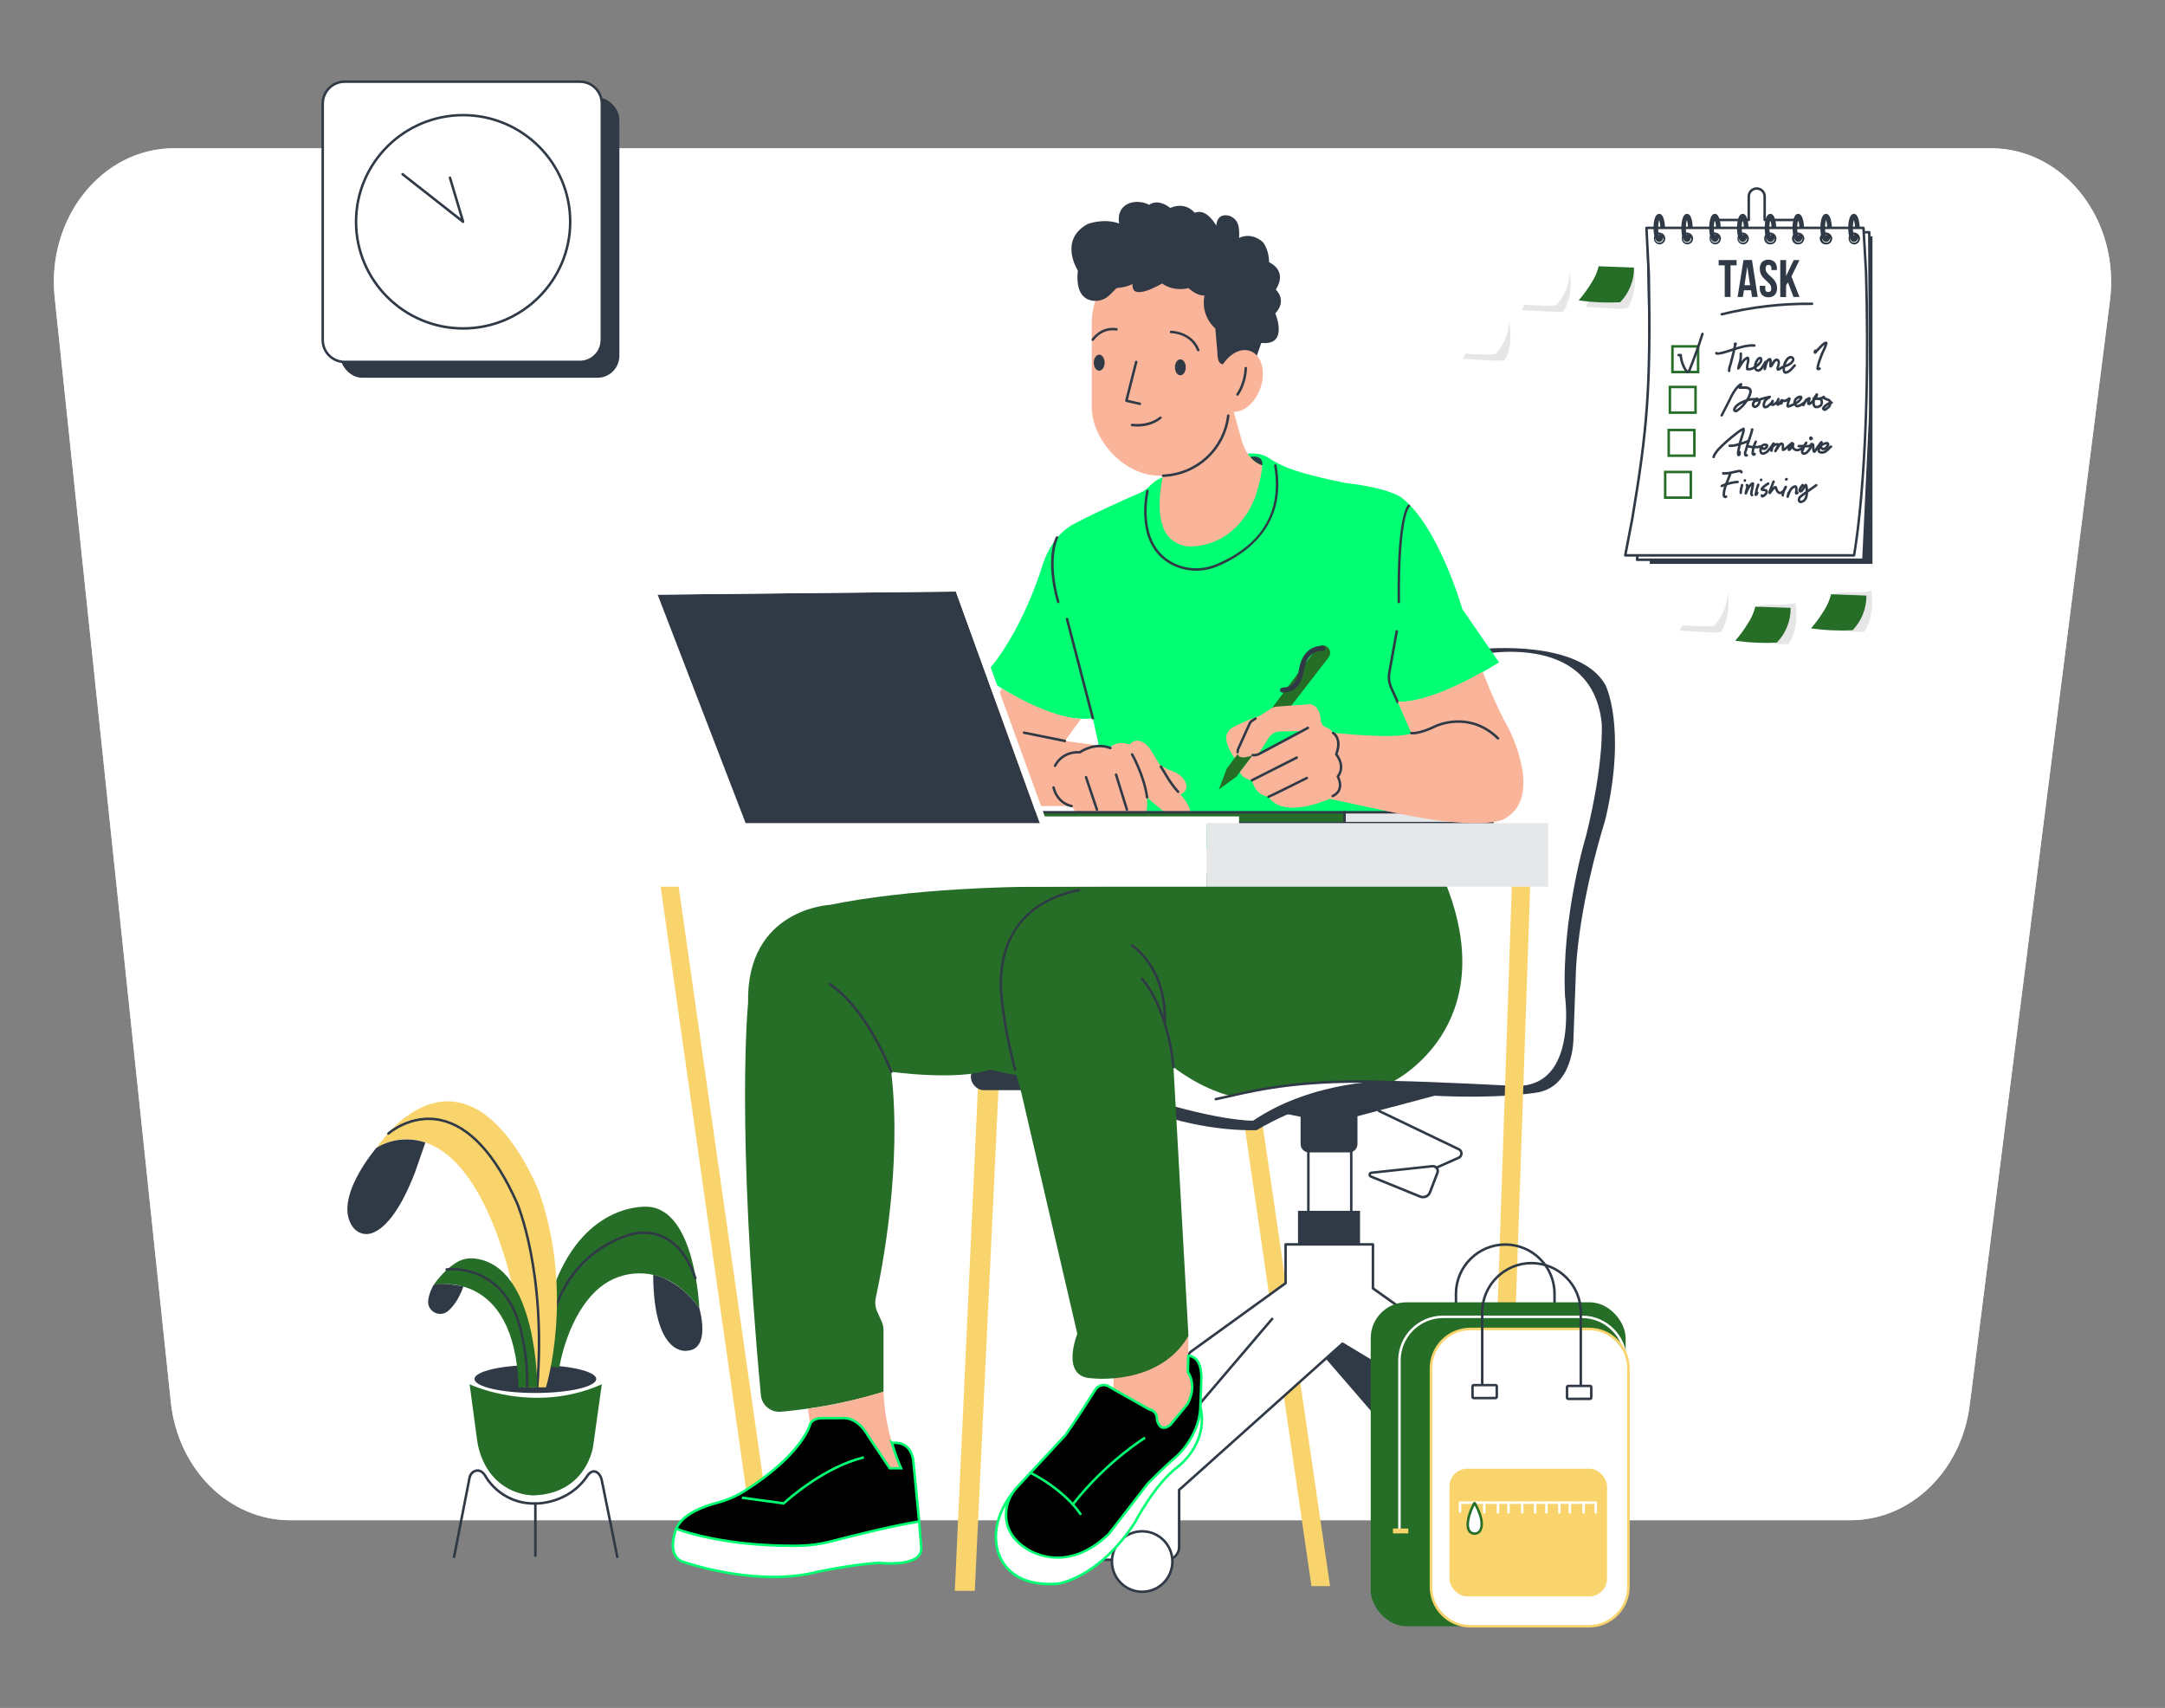 <?xml version="1.0" encoding="UTF-8"?>
<svg xmlns="http://www.w3.org/2000/svg" id="a" width="865.76" height="682.89" viewBox="0 0 865.76 682.89">
  <rect x="0" y="0" width="865.76" height="682.89" fill="#808080" stroke="none"/>
  <path d="M740.1,607.83H116.02c-24.37,0-44.87-20.3-47.7-47.23L21.87,118.93c-3.34-31.76,18.97-59.65,47.7-59.65H796.18c29.2,0,51.64,28.75,47.56,60.91l-56.09,441.67c-3.35,26.36-23.63,45.96-47.56,45.96h.01Z" fill="#fff"></path>
  <g opacity=".8">
    <path d="M740.1,607.83H116.02c-24.37,0-44.87-20.3-47.7-47.23L21.87,118.93c-3.34-31.76,18.97-59.65,47.7-59.65H796.18c29.2,0,51.64,28.75,47.56,60.91l-56.09,441.67c-3.35,26.36-23.63,45.96-47.56,45.96h.01Z" fill="#fff"></path>
  </g>
  <polygon points="391.14 433.22 381.82 636.06 389.81 636.06 399.35 434.11 391.14 433.22" fill="#f9d46c"></polygon>
  <rect x="388.25" y="425.23" width="36.4" height="10.65" rx="5.1" ry="5.1" fill="#303a46"></rect>
  <g>
    <g>
      <ellipse cx="214.09" cy="551.37" rx="24.33" ry="5.59" fill="#303a46"></ellipse>
      <g>
        <polygon points="525.88 538.27 578.58 599.24 605.45 571.13 550.89 533.31 525.88 538.27" fill="#303a46"></polygon>
        <polygon points="483.1 349.78 524.43 634.17 531.87 634.17 490.12 348.54 483.1 349.78" fill="#f9d46c"></polygon>
        <g>
          <rect x="523.19" y="458.08" width="17.15" height="36.38" fill="#fff"></rect>
          <path d="M540.35,494.96h-17.15c-.28,0-.5-.22-.5-.5v-36.38c0-.28,.22-.5,.5-.5h17.15c.28,0,.5,.22,.5,.5v36.38c0,.28-.22,.5-.5,.5Zm-16.65-1h16.15v-35.38h-16.15v35.38Z" fill="#303a46"></path>
        </g>
        <rect x="519.06" y="484.12" width="24.8" height="16.53" fill="#303a46"></rect>
        <g>
          <path d="M514.1,513.06v-15.5h34.93v17.57l75.64,53.94-13.12,13.12-74.71-44.95-65.31,58.49v22.87c0,2.78-2.25,5.03-5.03,5.03h-42.71l26.66-53.94,25.63-29.14,38.03-27.49h-.01Z" fill="#fff"></path>
          <path d="M466.49,624.13h-42.71c-.17,0-.33-.09-.42-.24-.09-.15-.1-.33-.02-.49l26.66-53.94s.04-.08,.07-.11l25.63-29.14s.05-.05,.08-.08l37.82-27.34v-15.25c0-.28,.22-.5,.5-.5h34.93c.28,0,.5,.22,.5,.5v17.31l75.43,53.79c.12,.09,.2,.22,.21,.37s-.04,.29-.14,.4l-13.12,13.12c-.16,.16-.42,.19-.61,.07l-74.4-44.76-64.87,58.09v22.64c0,3.05-2.48,5.53-5.53,5.53v.03h0Zm-41.91-1h41.9c2.5,0,4.53-2.03,4.53-4.53v-22.87c0-.14,.06-.28,.17-.37l65.31-58.49c.17-.15,.4-.17,.59-.06l74.38,44.75,12.43-12.43-75.16-53.6c-.13-.09-.21-.25-.21-.41v-17.07h-33.93v15c0,.16-.08,.31-.21,.41l-37.98,27.46-25.55,29.05-26.28,53.16h.01Zm89.51-110.07h0Z" fill="#303a46"></path>
        </g>
        <path d="M520.09,446.51v10.93c0,1.84,1.49,3.33,3.33,3.33h16.08c1.84,0,3.33-1.49,3.33-3.33v-11.14l33.48-8.89-25.63-3.51-34.73,7.11-2.26,4.26,6.41,1.24h-.01Z" fill="#303a46"></path>
        <path d="M593.05,259.46s38.65-3.93,48.98,14.47c0,0,8.37,16.55,.25,52.38-.27,1.19-.59,2.37-.95,3.53-2.02,6.57-9.65,32.78-11.09,57.14l-1.03,28.23s.21,20.13-15.71,21.78c0,0-17.77,2.89-47.74,.62,0,0-30.59-5.17-63.24,14.26,0,0-20.05,1.03-42.37-7.44,0,0-.83-4.13-.21-4.34s34.72-1.45,34.72-1.45l100.44-47.95-2.07-131.24h.02Z" fill="#303a46"></path>
        <path d="M445.27,549.64v5.79l14.26,8.06s3.1,.62,3.1,3.93c0,0,.62,5.58,5.37,2.27l6.82-8.27s4.13-7.65,.21-12.81l.21-14.47-29.97,15.5Z" fill="#f9b499"></path>
        <g>
          <circle cx="456.74" cy="624.35" r="12.09" fill="#fff"></circle>
          <path d="M456.74,636.94c-6.94,0-12.59-5.65-12.59-12.59s5.65-12.59,12.59-12.59,12.59,5.65,12.59,12.59-5.65,12.59-12.59,12.59Zm0-24.18c-6.39,0-11.59,5.2-11.59,11.59s5.2,11.59,11.59,11.59,11.59-5.2,11.59-11.59-5.2-11.59-11.59-11.59Z" fill="#303a46"></path>
        </g>
        <path d="M466.97,576.8c-.12,0-.23-.04-.32-.12-.21-.18-.24-.49-.06-.7l41.75-48.98c.18-.21,.5-.24,.71-.06s.24,.49,.06,.7l-41.75,48.98c-.1,.12-.24,.18-.38,.18h0Z" fill="#303a46"></path>
        <path d="M408.56,354.61s-43.48,.34-76.55,7.16c0,0-33.69,1.45-32.86,39.27,0,0-4.95,48.69,5.11,156.74,.38,4.05,3.96,7.04,8.01,6.68,8.88-.79,24.68-2.82,41.03-8v-24.71c0-1.15-.24-2.29-.72-3.34l-1.77-3.92c-.79-1.76-1-3.73-.59-5.61,2.43-11.11,10.6-52.63,6.17-90.35,0,0,26.25,3.72,39.48-.83,0,0,11.57,2.89,18.6,2.89l29.43-76.31-35.34,.32h0Z" fill="#266d28"></path>
        <g>
          <path d="M592.43,261.12s44.64-9.3,48.57,27.9c0,0,1.24,14.88-6.2,45.06,0,0-9.92,32.24-8.47,64.07,0,0,5.37,36.79-20.05,36.58,0,0-29.97-1.65-49.6-2.07,0,0-30.79-.83-55.39,15.91,0,0-11.57,.62-41.34-8.47l66.86-170.14s64.17-10.5,65.62-8.84h0Z" fill="#fff"></path>
          <path d="M500.69,449.09c-2.77,0-14.8-.54-40.88-8.51-.13-.04-.24-.14-.3-.26s-.07-.27-.02-.4l66.86-170.14c.07-.16,.21-.28,.38-.31,18.54-3.03,60.74-9.74,65.65-8.85,1.17-.23,23.1-4.36,37.26,5.96,6.83,4.98,10.82,12.51,11.86,22.38,.01,.16,1.16,15.32-6.21,45.23-.11,.35-9.88,32.56-8.46,63.93,.12,.79,2.91,20.73-6.14,31.11-3.51,4.03-8.38,6.03-14.41,6-.32-.02-30.21-1.66-49.61-2.07-.31-.01-30.92-.63-55.1,15.83-.08,.05-.16,.08-.25,.09-.05,0-.26,.01-.62,.01h-.01Zm-40.08-9.31c27.26,8.28,39.14,8.32,40.51,8.3,24.42-16.55,55.25-15.93,55.56-15.92,19.42,.41,49.32,2.05,49.62,2.07,5.73,.04,10.32-1.86,13.63-5.66,8.75-10.04,5.93-30.15,5.9-30.35-1.44-31.6,8.39-63.97,8.49-64.29,7.32-29.7,6.19-44.72,6.18-44.87-1.01-9.57-4.87-16.86-11.46-21.67-14.12-10.3-36.29-5.83-36.51-5.78-.14,.03-.3,0-.41-.1-2.4-.87-39.99,4.82-64.95,8.9l-66.56,169.37h0Zm131.53-178.26h0Zm-.09-.07h0Z" fill="#303a46"></path>
        </g>
        <path d="M464.93,190.86s-2.69,.78-5.43,3.71c-.96,1.02-2.12,1.83-3.41,2.39-5.07,2.2-17.85,7.83-26.94,12.7,0,0-7.85,3.51-11.99,15.5,0,0-8.27,28.52-23.97,45.06,0,0,25.83,19.63,43.82,16.95l11.57,52.91,136.41-1.65-26.04-57.87s11.37,2.27,40.51-15.71l-14.67-21.29s-9.51-33.27-24.39-44.64c0,0-4.55-3.72-22.11-5.79,0,0-10.69-1.97-19.79-4.81-3.9-1.22-7.67-2.9-11.07-5.17-1.54-1.03-4.31-2.22-8.48-1.75l-19.97,16.7-14.03-7.22-.02-.02h0Z" fill="#00ff73"></path>
        <path d="M504.8,186.09s.71-4.49-4.92-3.38c0,0,2.02,2.55,4.92,3.38Z" fill="#303a46"></path>
        <path d="M478.32,228.19c-3.36,0-6.69-.79-9.71-2.35-13.6-7.02-11.29-24.44-10.26-29.61,.05-.27,.32-.45,.59-.39,.27,.05,.45,.32,.39,.59-1,5-3.24,21.83,9.74,28.53,5.36,2.77,11.72,2.98,17.44,.57,12.72-5.36,27.04-16.53,23-39.3-.05-.27,.13-.53,.41-.58,.27-.05,.53,.13,.58,.4,4.37,24.66-12.91,35.9-23.6,40.4-2.77,1.17-5.69,1.75-8.57,1.75h0Z" fill="#303a46"></path>
        <path d="M559.39,241.16c-.27,0-.5-.22-.5-.49-.41-34.99,4.02-38.68,4.21-38.82,.22-.16,.54-.12,.7,.1,.16,.22,.12,.52-.09,.69-.21,.19-4.22,4.29-3.82,38.02,0,.28-.22,.5-.49,.51h-.01Z" fill="#303a46"></path>
        <path d="M558.95,281.25c-.19,0-.37-.11-.46-.29l-2.6-5.75c-.91-2.01-1.18-4.22-.8-6.39l2.95-16.47c.05-.27,.32-.46,.58-.4,.27,.05,.45,.31,.4,.58l-2.95,16.47c-.35,1.97-.1,3.98,.72,5.8l2.6,5.75c.11,.25,0,.55-.25,.66-.07,.03-.14,.04-.21,.04h.02Z" fill="#303a46"></path>
        <path d="M493.84,303.28s-3.16-3.98-3.49-7.8c-.16-1.85,.81-3.63,2.43-4.53,2.34-1.31,7.06-3.67,13.04-5.23l-4.75,11.37-7.23,6.2h0Z" fill="#f9b499"></path>
        <path d="M437.01,287.66c-.22,0-.42-.15-.48-.37l-10.33-39.68c-.07-.27,.09-.54,.36-.61s.54,.09,.61,.36l10.33,39.68c.07,.27-.09,.54-.36,.61-.04,.01-.08,.02-.13,.02h0Z" fill="#303a46"></path>
        <path d="M423.16,241.16c-.22,0-.42-.14-.48-.36-4.96-17.56-.62-25.8-.43-26.14,.13-.24,.43-.33,.68-.2,.24,.13,.33,.44,.2,.68-.04,.08-4.32,8.27,.51,25.39,.08,.27-.08,.54-.35,.62-.04,0-.09,.02-.14,.02h.01Z" fill="#303a46"></path>
        <path d="M460.98,303.69s3.43,3.11,8.26,4.81c1.78,.63,3.33,1.79,4.32,3.39,1.27,2.06,1.76,4.75-2.66,6.26l-7.85-7.03-2.07-7.44h0Z" fill="#f9b499"></path>
        <g>
          <rect x="537.66" y="324.77" width="59.11" height="4.34" fill="#e6e7e8"></rect>
          <path d="M597.27,329.61h-60.11v-5.34h60.11v5.34Zm-59.11-1h58.11v-3.34h-58.11v3.34Z" fill="#303a46"></path>
        </g>
        <polygon points="263.6 350.4 301.84 620.32 309.28 620.32 270.63 349.16 263.6 350.4" fill="#f9d46c"></polygon>
        <polygon points="604.62 352.47 595.11 634.17 602.35 634.17 612.06 349.58 604.62 352.47" fill="#f9d46c"></polygon>
        <path d="M443.05,354.87s-41.59-2.19-42.83,37.28c0,0-.83,13.43,8.27,45.06l22.32,96.1s-7.03,17.36,5.79,17.77c0,0,26.87,3.31,38.65-16.95l-5.99-107.47s10.13,8.27,22.94,11.57c0,0,27.69-7.65,64.48-5.58,0,0,45.26-21.91,20.87-80.81l-132.27-3.51-2.22,6.53h0Z" fill="#266d28"></path>
        <path d="M405.89,428.17c-.22,0-.43-.15-.48-.38-6.28-24.6-5.7-35.57-5.69-35.68,.84-26.65,20.18-34.44,31.63-36.7,.27-.05,.53,.12,.59,.39s-.12,.53-.39,.59c-13.64,2.7-30.05,11.1-30.83,35.77,0,.12-.57,10.97,5.66,35.38,.07,.27-.09,.54-.36,.61-.04,.01-.08,.02-.12,.02h-.01Z" fill="#303a46"></path>
        <path d="M360.33,587.05h-4.55l-8.68-13.02c-4.55-8.06-10.54-7.03-10.54-7.03h-7.65c-4.2,0-4.92,2.33-4.96,2.47h0l-.87-6.25c14.21-1.7,30.22-6.77,30.22-6.77,.29,7.92,1.81,15.05,3.36,20.43,1.81,6.26,3.67,10.15,3.67,10.15v.02h0Z" fill="#f9b499"></path>
        <g>
          <path d="M270.43,611.23s-4.13,9.92,2.07,13.02c0,0,26.87,9.71,51.05,4.96,0,0,14.88-3.51,27.9-4.34,0,0,17.36,2.07,16.95-5.99l-.83-10.54-8.47-6.82-64.28,8.06-24.39,1.65h0Z" fill="#fff"></path>
          <path d="M309.3,631c-19.32,0-36.76-6.21-36.98-6.28-6.6-3.29-2.53-13.26-2.36-13.68l.12-.29,24.7-1.67,64.46-8.08,8.81,7.09,.84,10.76c.08,1.58-.45,2.9-1.57,3.95-4.2,3.92-15.46,2.64-15.94,2.58-12.74,.82-27.58,4.29-27.73,4.33-4.75,.93-9.61,1.31-14.36,1.31v-.02h.01Zm-38.51-19.3c-.59,1.61-3.21,9.52,1.94,12.1,.21,.07,26.96,9.59,50.73,4.92,.13-.03,15.05-3.53,27.97-4.35,.2,.02,11.37,1.29,15.23-2.31,.91-.85,1.32-1.88,1.25-3.16l-.81-10.31-8.14-6.55-64.07,8.03-24.1,1.63h0Z" fill="#00ff73"></path>
        </g>
        <path d="M486.19,439.98c-.23,0-.44-.16-.49-.4-.06-.27,.12-.54,.39-.59,1.66-.35,3.39-.74,5.25-1.17,12.82-2.92,30.39-6.92,65.35-5.66,.28,0,.49,.24,.48,.52,0,.28-.23,.52-.52,.48-34.84-1.26-52.32,2.73-65.09,5.64-1.86,.42-3.6,.82-5.27,1.17-.03,0-.07,.01-.1,.01h0Z" fill="#303a46"></path>
        <path d="M469.25,427.17c-.26,0-.48-.2-.5-.47-.01-.22-1.57-22.11-12.49-35.05-.18-.21-.15-.53,.06-.7,.21-.18,.53-.15,.7,.06,11.14,13.2,12.71,35.41,12.72,35.63,.02,.28-.19,.51-.47,.53h-.02Z" fill="#303a46"></path>
        <path d="M465.78,408.9h-.02c-.28,0-.49-.24-.48-.52,.65-21.21-12.69-29.78-12.83-29.87-.23-.15-.31-.45-.16-.69,.15-.23,.45-.31,.69-.16,.14,.09,13.97,8.94,13.3,30.75,0,.27-.23,.48-.5,.48h0Z" fill="#303a46"></path>
        <path d="M574.65,467.26c-.19,0-.37-.11-.46-.3-.11-.25,0-.55,.25-.66l8.73-3.89c.47-.23,.75-.69,.75-1.22s-.29-.99-.78-1.23l-31.93-15.33c-.25-.12-.35-.42-.23-.67s.42-.35,.67-.23l31.93,15.33c.82,.4,1.34,1.21,1.34,2.13s-.51,1.73-1.33,2.13l-8.74,3.9c-.07,.03-.14,.04-.2,.04h0Z" fill="#303a46"></path>
        <g>
          <path d="M548.42,468.91l24.36-2.62c1.45-.16,2.56,1.28,2.03,2.64l-2.99,7.8c-.6,1.56-2.36,2.33-3.91,1.7l-19.7-8.01c-.76-.31-.6-1.43,.21-1.51h0Z" fill="#fff"></path>
          <path d="M569.03,479.15c-.44,0-.89-.09-1.31-.26l-19.7-8.01c-.56-.23-.87-.78-.79-1.37s.54-1.04,1.14-1.1l24.36-2.62c.85-.09,1.68,.26,2.21,.94s.66,1.57,.35,2.37l-2.99,7.81c-.34,.88-1,1.57-1.87,1.95-.45,.19-.92,.29-1.39,.29h-.01Zm3.96-12.38h-.16l-24.36,2.62h0c-.2,.02-.25,.18-.25,.25s-.01,.23,.18,.31l19.7,8.01c.62,.25,1.31,.25,1.92-.02,.62-.27,1.09-.76,1.33-1.39l2.99-7.8c.18-.48,.11-1-.21-1.41-.28-.36-.7-.57-1.15-.57h.01Zm-24.57,2.13h0Z" fill="#303a46"></path>
        </g>
        <path d="M465.32,189.19s-3.64,13.45,.03,22.23c1.86,4.45,6.31,7.23,11.13,7.07,6.08-.21,18.56-2.81,25.42-19.58,0,0,2.48-7.23,2.89-12.81,0,0-5.79-1.24-8.27-10.13l-3.72-13.23-16.53,3.93s-6.61,7.44-6.82,9.3-4.13,13.23-4.13,13.23h0Z" fill="#f9b499"></path>
        <rect x="436.59" y="101.77" width="54.77" height="88.46" rx="27.35" ry="27.35" fill="#f9b499"></rect>
        <path d="M465.09,190.71c-.27,0-.49-.21-.5-.48-.01-.28,.21-.51,.48-.52,13.24-.51,24.01-10.43,25.6-23.57,.03-.27,.3-.46,.56-.44,.27,.03,.47,.28,.44,.56-1.65,13.64-12.82,23.92-26.55,24.45h-.03Z" fill="#303a46"></path>
        <path d="M446.51,115.2l-2.68,2.68c-1.92,1.92-4.67,2.83-7.33,2.28-3.17-.65-6.38-3.35-5.49-11.99,0,0-7.85-12.19,3.93-18.6,0,0,6.2-2.48,12.61-.21,0,0-1.45-5.79,3.93-8.06,0,0,3.93-1.65,8.06,.62,0,0,3.1-2.89,8.47,1.24,0,0,5.37-2.89,9.71,1.86,.41,.21,3.93-2.48,8.68,5.17,0,0,0-4.2,3.77-4.13,2.48,.05,4.57,1.87,5.08,4.3,.25,1.2,.39,2.77,.25,4.79,0,0,4.55-2.69,9.51,1.65,0,0,2.48,2.89,2.48,8.06,0,0,7.65,3.1,2.69,10.95,0,0,4.75,4.13-.21,9.51,0,0,5.58,13.02-5.58,11.78l-2.69,7.65-12.43,.83s-2.45,.83-2.45-4.75l-.83-9.51s-5.99-4.75-4.34-13.23c0,0-2.48,.62-6.41-2.89,0,0-5.58,1.65-10.54-1.86,0,0-12.61,7.65-11.78,.21,0,0-2.07,1.24-6.41,1.65h0Z" fill="#303a46"></path>
        <ellipse cx="495.6" cy="152.35" rx="12.77" ry="8.89" transform="translate(181.84 565.13) rotate(-69.85)" fill="#f9b499"></ellipse>
        <path d="M487.38,315.68l3.16-8.32,35.97-48.15c1.01-1.34,2.93-1.58,4.25-.55h0c1.3,1.02,1.54,2.9,.53,4.2l-36.83,47.65-7.08,5.16h0Z" fill="#266d28"></path>
        <path d="M512.86,276.94c-.53,0-.97-.42-1-.95-.03-.55,.4-1.02,.95-1.05,3.46-.17,4.73-1.51,5.75-3.76,.36-.79,.61-2.12,.83-3.3,.13-.67,.25-1.31,.38-1.82,2.22-8.65,9.25-7.81,9.33-7.8,.55,.07,.93,.58,.86,1.12s-.58,.93-1.12,.86c-.22-.03-5.36-.57-7.13,6.31-.12,.48-.24,1.07-.35,1.7-.25,1.29-.52,2.75-.98,3.75-1.1,2.42-2.77,4.69-7.47,4.93h-.05Z" fill="#303a46"></path>
        <path d="M603.38,291.5c-5.79-10.33-10.45-22.92-10.45-22.92-23.54,13.45-33.98,11.96-33.98,11.96l5.46,12.75c-7.15,2.42-31.5-.35-31.5-.35-.83-1.86-3.1-2.27-3.1-2.27-1.86-1.24-1.65-3.1-1.65-3.1-.62-6.41-4.75-5.99-4.75-5.99l-12.85,.95c-.79,.06-1.55,.31-2.21,.74l-7.59,4.89c-.46,.29-.82,.71-1.04,1.21l-4.62,10.2c-1.45,5.58,5.9,2.32,5.9,2.32l-5.17,6.82c1.03,2.89,4.85,3.26,4.85,3.26,1.45,6.41,6.61,6.61,6.61,6.61,5.99,9.3,24.39,.83,24.39,.83l27.07,5.79c37.2,7.65,43.4,1.86,43.4,1.86,15.09-8.89,1.24-35.55,1.24-35.55h-.01Zm-100.24,10.11l4.21-6.61c.99-1.55,2.68-2.5,4.52-2.53l8.84-.16-17.57,9.3Z" fill="#f9b499"></path>
        <path d="M494.9,301.22h-.02c-.28-.01-.49-.24-.48-.52,.01-.38,.08-.8,.2-1.26l4.65-10.28c.26-.58,.69-1.08,1.23-1.42l1.32-.85c.23-.15,.54-.08,.69,.15,.15,.23,.08,.54-.15,.69l-1.32,.85c-.38,.24-.67,.59-.86,.99l-4.62,10.2c-.07,.31-.13,.66-.14,.97-.01,.27-.23,.48-.5,.48h0Z" fill="#303a46"></path>
        <path d="M599.04,295.72c-.13,0-.25-.05-.35-.14-11.18-10.98-24.11-4.93-24.23-4.87-7.32,3.55-10.14,2.9-10.25,2.87-.27-.07-.43-.34-.36-.61,.07-.26,.33-.43,.6-.36,.06,.01,2.72,.53,9.58-2.8,.14-.07,13.68-6.43,25.37,5.05,.2,.19,.2,.51,0,.71-.1,.1-.23,.15-.36,.15h0Z" fill="#303a46"></path>
        <path d="M532.91,318.81c-.19,0-.37-.1-.45-.28-.12-.25-.01-.55,.23-.67,1.33-.64,2.18-1.53,2.52-2.66,.65-2.13-.67-4.42-.68-4.44-.1-.17-.09-.39,.03-.56,3.02-3.96-.45-8.08-.6-8.26-.12-.14-.15-.33-.09-.51,2.28-5.89-.88-7.84-1.02-7.92-.24-.14-.32-.45-.18-.68,.14-.24,.44-.32,.68-.18,.17,.09,3.95,2.35,1.55,8.88,.76,1.02,3.4,5.07,.64,9.02,.38,.76,1.25,2.87,.62,4.94-.43,1.4-1.45,2.5-3.04,3.26-.07,.03-.14,.05-.22,.05h0Z" fill="#303a46"></path>
        <path d="M501.55,302.43c-.4,0-.64-.05-.68-.06-.27-.06-.43-.33-.37-.6,.06-.27,.33-.43,.6-.37,.01,0,.33,.07,.84,.02,.46-.05,.93-.2,1.38-.44l19.44-10.38c.24-.13,.54-.04,.68,.21,.13,.24,.04,.55-.21,.68l-19.44,10.38c-.57,.3-1.16,.49-1.75,.55-.18,.02-.34,.03-.49,.03v-.02h0Z" fill="#303a46"></path>
        <path d="M500.66,312.46c-.18,0-.36-.1-.45-.27-.12-.25-.03-.55,.22-.67l17.89-9.05c.25-.13,.55-.03,.67,.22s.03,.55-.22,.67l-17.89,9.05c-.07,.04-.15,.05-.23,.05h.01Z" fill="#303a46"></path>
        <path d="M507.28,319.07c-.25,0-.46-.18-.5-.43-.03-.26,.13-.49,.38-.55,.68-.24,9.44-4.58,15.19-7.46,.25-.12,.55-.02,.67,.22,.12,.25,.02,.55-.22,.67-6.82,3.41-15.04,7.49-15.46,7.54h-.06Z" fill="#303a46"></path>
        <path d="M432.32,287.35l-6.48,8.9,18.19,2.48s2.69-2.89,7.65-1.03c0,0,3.31-4.34,8.06,1.45l7.29,11.99c1.18,1.94,2.54,3.76,4.07,5.43,2.43,2.67,5.96,7.09,4.28,8.77-.17,.17-.38,.28-.6,.35-1.17,.38-6.1,1.69-10.08-1.74l-6.09-5.12h0s.72,4.5-.73,6.77l-27.07,.21-2.27-3.51h-16.74l-22.73-26.04,11.58-20.95s18.95,11.82,31.69,12.05h-.02Z" fill="#f9b499"></path>
        <path d="M471.1,317.06c-.14,0-.27-.05-.37-.16-1.53-1.68-2.92-3.53-4.12-5.51l-2.81-4.62c-.14-.24-.07-.54,.17-.69,.23-.14,.54-.07,.69,.17l2.81,4.62c1.17,1.92,2.52,3.72,4.01,5.36,.19,.2,.17,.52-.03,.71-.1,.09-.22,.13-.34,.13h-.01Z" fill="#303a46"></path>
        <path d="M425.85,296.75h-.1l-16.33-3.31c-.27-.06-.45-.32-.39-.59,.05-.27,.31-.45,.59-.39l16.33,3.31c.27,.06,.45,.32,.39,.59-.05,.24-.26,.4-.49,.4h0Z" fill="#303a46"></path>
        <path d="M428.53,322.79h-.07c-.06,0-5.93-.96-7.65-7.81-.07-.27,.1-.54,.36-.61,.27-.07,.54,.1,.61,.36,1.55,6.19,6.61,7.03,6.82,7.07,.27,.04,.46,.3,.42,.57-.04,.25-.25,.43-.49,.43h0Z" fill="#303a46"></path>
        <path d="M421.92,306.67c-.07,0-.13-.01-.2-.04-.25-.11-.37-.4-.26-.66,.03-.06,2.66-6.01,10.23-5.68,.97-.67,6.26-4.02,12.53-1.67,.26,.1,.39,.39,.29,.64-.1,.26-.39,.39-.64,.29-6.28-2.36-11.67,1.6-11.73,1.64-.09,.07-.21,.1-.33,.1-7.05-.38-9.41,5.02-9.43,5.07-.08,.19-.27,.3-.46,.3h0Z" fill="#303a46"></path>
        <path d="M458.71,319.28c-.25,0-.46-.18-.49-.43-1.21-8.68-5.88-16.89-5.93-16.97-.14-.24-.05-.54,.18-.68,.23-.14,.54-.06,.68,.18,.05,.08,4.82,8.45,6.05,17.33,.04,.27-.15,.53-.43,.56h-.06Z" fill="#303a46"></path>
        <g>
          <rect x="411.79" y="324.77" width="125.87" height="4.34" fill="#266d28"></rect>
          <path d="M538.16,329.61h-126.87v-5.34h126.87v5.34Zm-125.87-1h124.87v-3.34h-124.87v3.34Z" fill="#303a46"></path>
        </g>
        <polygon points="262.98 237.76 298.33 329.53 415.93 329.53 382.24 236.52 262.98 237.76" fill="#303a46"></polygon>
        <path d="M382.24,236.52l33.69,93,79.57,.41v-3.51h-77.71l-32.74-90.19c-.57-1.56-2.06-2.59-3.72-2.58l-116.43,1.18c-1.5,.02-2.5,1.55-1.91,2.93h0l119.25-1.24h0Z" fill="#fff"></path>
        <rect x="255.54" y="329.11" width="226.93" height="25.42" fill="#fff"></rect>
        <rect x="482.48" y="329.11" width="136.61" height="25.42" fill="#e6e7e8"></rect>
        <path d="M356.4,429.03c-.2,0-.39-.12-.47-.32-.09-.25-9.41-24.82-24.39-34.74-.23-.15-.29-.46-.14-.69s.46-.29,.69-.14c15.25,10.1,24.69,34.98,24.78,35.23,.1,.26-.04,.55-.29,.64-.06,.02-.12,.03-.17,.03h0Z" fill="#303a46"></path>
        <g>
          <path d="M404.42,597.56s-7.56,9.27-5.97,19.82c0,0,1.13,17.58,24.49,15.86,0,0,16.34-1.96,30.95-24.61,0,0,7.74-15.04,16.88-22.01,0,0,12.25-8.6,9.45-23.3l-71.16,41.92-4.64-7.69h0Z" fill="#fff"></path>
          <path d="M419.82,633.86c-6.71,0-12.04-1.7-15.91-5.07-5.48-4.78-5.95-11.11-5.96-11.38-1.6-10.6,5.77-19.78,6.09-20.17l.45-.55,4.75,7.88,71.34-42.03,.13,.7c2.83,14.84-9.53,23.71-9.65,23.8-8.92,6.81-16.65,21.68-16.72,21.83-14.59,22.62-31.17,24.85-31.34,24.87-1.09,.08-2.15,.12-3.18,.12h0Zm-15.45-35.41c-1.56,2.16-6.75,10.12-5.43,18.85,0,.1,.47,6.25,5.64,10.74,4.25,3.7,10.41,5.27,18.32,4.7,.14-.02,16.27-2.23,30.57-24.38,.05-.11,7.88-15.18,17-22.13,.13-.09,11.57-8.33,9.38-22.1l-70.96,41.8-4.52-7.48h0Z" fill="#00ff73"></path>
        </g>
        <g>
          <path d="M445.27,555.43l-1.82-1.09c-1.85-1.11-4.25-.54-5.41,1.29-2.86,4.53-8.12,12.76-11.99,18.2l-19.46,20.94c-2.4,2.58-3.92,5.87-4.23,9.37-.4,4.54,.85,10.45,7.98,14.95,0,0,15.29,11.37,33.07-5.79l15.5-20.05s5.99-6.2,11.78-11.16c0,0,8.68-7.65,9.3-19.01l.41-11.37s.75-9.32-5.21-9.62l-.17,6.52s3.93,5.17-.21,12.81l-6.82,8.27s-4.13,3.72-5.37-2.27c0,0,.41-3.1-3.1-3.93l-14.26-8.06h.01Z" fill="#000"></path>
          <path d="M422.88,623.22c-7.66,0-12.75-3.67-12.84-3.73-7.46-4.71-8.57-10.97-8.18-15.39,.31-3.54,1.86-6.98,4.36-9.67l19.46-20.94c3.84-5.41,9.12-13.68,11.93-18.13,1.31-2.07,3.99-2.71,6.09-1.45l1.82,1.09,14.19,8.02c3.47,.86,3.46,3.79,3.42,4.36,.25,1.14,.75,2.54,1.75,2.87,1.24,.41,2.77-.92,2.78-.93l6.77-8.21c3.87-7.17,.35-11.99,.19-12.19l-.11-.14,.18-7.21,.51,.03c1.46,.07,2.67,.65,3.6,1.71,2.5,2.85,2.1,8.22,2.08,8.45l-.41,11.35c-.62,11.45-9.38,19.29-9.47,19.37-5.71,4.89-11.69,11.07-11.75,11.13l-15.46,20.01c-7.75,7.48-15.09,9.62-20.92,9.62v-.02h.01Zm18.52-68.96c-1.15,0-2.27,.58-2.93,1.63-2.81,4.46-8.11,12.75-12,18.23l-19.5,20.99c-2.35,2.53-3.8,5.75-4.1,9.08-.37,4.15,.68,10.02,7.75,14.48,.64,.47,15.21,10.92,32.45-5.72l15.45-19.99c.1-.1,6.11-6.32,11.85-11.23,.08-.07,8.53-7.65,9.13-18.66l.41-11.36c0-.07,.38-5.21-1.84-7.74-.64-.73-1.43-1.17-2.38-1.32l-.15,5.82c.63,.94,3.63,5.99-.27,13.21l-6.87,8.35c-.13,.12-2,1.79-3.82,1.19-1.19-.39-2.01-1.63-2.43-3.69l-.02-.08v-.08c.02-.11,.31-2.66-2.71-3.37l-.13-.05-14.27-8.07-1.82-1.09c-.57-.34-1.19-.5-1.8-.5v-.03h0Z" fill="#00ff73"></path>
        </g>
        <path d="M431.84,605.93c-6.58-9.86-19.16-16.33-19.86-16.5l.05-.99h0c.79,0,13.87,6.79,20.64,16.94l-.83,.55Z" fill="#00ff73"></path>
        <path d="M429.62,601.56l-.79-.62c13.2-16.88,28.64-26.42,28.79-26.51l.52,.85c-.15,.09-15.44,9.54-28.52,26.28Z" fill="#00ff73"></path>
        <g>
          <path d="M367.56,608.33c-10.26,1.61-26.64,5.72-35.31,7.97-4.26,1.11-8.64,1.7-13.05,1.74-31.41,.34-48.78-6.82-48.78-6.82,2.45-5.84,10.79-8.92,16.22-10.34,4.01-1.05,7.85-2.7,11.35-4.93,23.16-14.76,25.96-26.49,25.96-26.49h0c.04-.15,.75-2.47,4.96-2.47h7.65s5.99-1.03,10.54,7.03l8.68,13.02h4.55s-1.85-3.89-3.67-10.15l.08,.07c8.4-.99,8.55,7.81,8.55,7.81l2.27,23.56h0Z" fill="#000"></path>
          <path d="M317.05,618.56c-29.81,0-46.65-6.8-46.82-6.87l-.46-.19,.19-.46c2.45-5.84,10.35-9,16.55-10.63,4.02-1.05,7.79-2.69,11.21-4.86,21.9-13.95,25.49-25.28,25.73-26.13v-.11l.05-.07c.2-.56,1.23-2.74,5.41-2.74h7.65c.17-.04,6.31-.99,10.98,7.28l8.51,12.77h3.51c-.62-1.41-2.01-4.82-3.38-9.51l-.49-1.71,1.22,1.12c2.46-.25,4.48,.31,6.01,1.64,2.77,2.42,2.87,6.51,2.87,6.68l2.32,23.99-.46,.07c-10.2,1.6-26.47,5.67-35.26,7.96-4.31,1.12-8.74,1.71-13.17,1.76-.73,0-1.45,.01-2.16,.01h-.01Zm-45.95-7.61c3.02,1.12,20.03,6.9,48.1,6.6,4.35-.05,8.7-.63,12.93-1.73,8.68-2.25,24.63-6.25,34.89-7.91l-2.23-23.09c0-.08-.1-3.87-2.53-5.99-1.24-1.08-2.9-1.56-4.92-1.42,1.72,5.77,3.43,9.38,3.45,9.42l.34,.72h-5.61l-8.83-13.24c-4.32-7.66-9.81-6.85-10.04-6.81h-7.73c-3.84,0-4.45,2.03-4.48,2.12h0c-.17,.68-3.31,12.21-26.18,26.78-3.5,2.23-7.37,3.91-11.49,4.99-4.76,1.25-13,4.13-15.67,9.58v-.02h0Z" fill="#00ff73"></path>
        </g>
        <path d="M313.58,601.63l-16.98-2.31,.13-.99,16.51,2.24c1.75-1.61,16.18-14.48,32.08-18.35l.24,.97c-16.63,4.05-31.66,18.13-31.81,18.27l-.17,.16h0Z" fill="#00ff73"></path>
        <path d="M438.64,324.2c-.21,0-.4-.13-.47-.34l-4.35-12.97c-.09-.26,.05-.55,.31-.63,.26-.09,.55,.05,.63,.31l4.35,12.97c.09,.26-.05,.55-.31,.63-.05,.02-.11,.03-.16,.03Z" fill="#303a46"></path>
        <path d="M450.64,324.2c-.21,0-.41-.14-.48-.35l-4.35-13.97c-.08-.26,.07-.54,.33-.63,.27-.08,.54,.07,.63,.33l4.35,13.97c.08,.26-.07,.54-.33,.63-.05,.02-.1,.02-.15,.02h0Z" fill="#303a46"></path>
      </g>
      <path d="M621.64,549.46c-.28,0-.5-.22-.5-.5v-31.66c0-10.59-8.62-19.2-19.2-19.2s-19.21,8.62-19.21,19.2v31.33c0,.28-.22,.5-.5,.5s-.5-.22-.5-.5v-31.33c0-11.14,9.06-20.2,20.21-20.2s20.2,9.06,20.2,20.2v31.66c0,.28-.22,.5-.5,.5Z" fill="#303a46"></path>
      <path d="M246.86,623c-.23,0-.44-.16-.49-.4l-6.26-30.81c-.17-.85-.55-1.6-1.09-2.18s-1.1-.84-1.64-.8c-1.13,.1-2.01,1.43-2.02,1.44-7.76,11.77-21.16,11.41-21.29,11.4h-.46c-14.18,0-20.01-11.33-20.07-11.45-.96-1.48-2.12-2.03-3.39-1.58-.96,.34-1.68,1.2-1.88,2.26l-6.2,31.72c-.05,.27-.33,.44-.59,.4-.27-.05-.45-.32-.39-.59l6.2-31.72c.27-1.4,1.25-2.56,2.53-3.01,1.22-.43,3-.42,4.59,2.03,.08,.16,5.79,11.15,19.68,10.94,.17,.01,13,.34,20.44-10.95,.04-.07,1.15-1.74,2.76-1.89,.88-.08,1.7,.3,2.46,1.11,.67,.71,1.13,1.63,1.34,2.66l6.26,30.81c.05,.27-.12,.53-.39,.59-.03,0-.07,.01-.1,.01h0Z" fill="#303a46"></path>
      <path d="M214.09,622.5c-.28,0-.5-.22-.5-.5v-20.85c0-.28,.22-.5,.5-.5s.5,.22,.5,.5v20.85c0,.28-.22,.5-.5,.5Z" fill="#303a46"></path>
      <path d="M187.78,553.48s25.57,12.16,52.88,0l-3.48,24.82s-2.48,18.87-23.83,19.61c0,0-14.48,.41-20.7-15.04-.96-2.38-1.58-4.88-1.92-7.43l-2.94-21.97h-.01Z" fill="#266d28"></path>
      <rect x="548.14" y="520.7" width="101.93" height="129.53" rx="14.32" ry="14.32" fill="#266d28"></rect>
      <path d="M560.12,611.79h-1v-67.83c0-9.9,8.05-17.95,17.95-17.95h55.54c9.9,0,17.95,8.05,17.95,17.95v3.03h-1v-3.03c0-9.35-7.61-16.95-16.95-16.95h-55.54c-9.35,0-16.95,7.61-16.95,16.95v67.83Z" fill="#fff"></path>
      <rect x="557.03" y="611.15" width="6.14" height="1.94" fill="#f9d46c"></rect>
      <g>
        <rect x="572.21" y="531.36" width="78.98" height="118.87" rx="15.8" ry="15.8" fill="#fff"></rect>
        <path d="M635.4,650.73h-47.39c-8.99,0-16.3-7.31-16.3-16.3v-87.28c0-8.99,7.31-16.3,16.3-16.3h47.39c8.99,0,16.3,7.31,16.3,16.3v87.28c0,8.99-7.31,16.3-16.3,16.3h0Zm-47.39-118.87c-8.43,0-15.3,6.86-15.3,15.3v87.28c0,8.43,6.86,15.3,15.3,15.3h47.39c8.44,0,15.3-6.86,15.3-15.3v-87.28c0-8.44-6.86-15.3-15.3-15.3h-47.39Z" fill="#f9d46c"></path>
      </g>
      <rect x="579.64" y="587.24" width="62.99" height="51.04" rx="7.06" ry="7.06" fill="#f9d46c"></rect>
      <path d="M638.11,605.19c-.28,0-.5-.22-.5-.5v-3.38h-53.27v3.05c0,.28-.22,.5-.5,.5s-.5-.22-.5-.5v-3.55c0-.28,.22-.5,.5-.5h54.27c.28,0,.5,.22,.5,.5v3.88c0,.28-.22,.5-.5,.5Z" fill="#fff"></path>
      <path d="M633.27,605.19c-.28,0-.5-.22-.5-.5v-3.94c0-.28,.22-.5,.5-.5s.5,.22,.5,.5v3.94c0,.28-.22,.5-.5,.5Z" fill="#fff"></path>
      <path d="M627.77,605.19c-.28,0-.5-.22-.5-.5v-3.94c0-.28,.22-.5,.5-.5s.5,.22,.5,.5v3.94c0,.28-.22,.5-.5,.5Z" fill="#fff"></path>
      <path d="M623.58,605.19c-.28,0-.5-.22-.5-.5v-3.94c0-.28,.22-.5,.5-.5s.5,.22,.5,.5v3.94c0,.28-.22,.5-.5,.5Z" fill="#fff"></path>
      <path d="M618.41,605.19c-.28,0-.5-.22-.5-.5v-3.94c0-.28,.22-.5,.5-.5s.5,.22,.5,.5v3.94c0,.28-.22,.5-.5,.5Z" fill="#fff"></path>
      <path d="M613.88,605.19c-.28,0-.5-.22-.5-.5v-3.94c0-.28,.22-.5,.5-.5s.5,.22,.5,.5v3.94c0,.28-.22,.5-.5,.5Z" fill="#fff"></path>
      <path d="M608.72,605.19c-.28,0-.5-.22-.5-.5v-3.94c0-.28,.22-.5,.5-.5s.5,.22,.5,.5v3.94c0,.28-.22,.5-.5,.5Z" fill="#fff"></path>
      <path d="M603.22,605.19c-.28,0-.5-.22-.5-.5v-3.94c0-.28,.22-.5,.5-.5s.5,.22,.5,.5v3.94c0,.28-.22,.5-.5,.5Z" fill="#fff"></path>
      <path d="M599.03,605.19c-.28,0-.5-.22-.5-.5v-3.94c0-.28,.22-.5,.5-.5s.5,.22,.5,.5v3.94c0,.28-.22,.5-.5,.5Z" fill="#fff"></path>
      <path d="M593.53,605.19c-.28,0-.5-.22-.5-.5v-3.94c0-.28,.22-.5,.5-.5s.5,.22,.5,.5v3.94c0,.28-.22,.5-.5,.5Z" fill="#fff"></path>
      <g>
        <path d="M589.49,601.12c-.71,1.36-3.44,6.93-2.28,10.29,.79,2.28,3.87,2.42,4.87,.22,.79-1.75,.81-4.89-2.25-10.51-.07-.13-.26-.13-.33,0h0Z" fill="#fff"></path>
        <path d="M589.69,613.7h-.16c-1.29-.06-2.37-.88-2.8-2.13-1.21-3.5,1.46-9.07,2.31-10.69,.12-.22,.35-.36,.6-.37h0c.25,0,.49,.14,.61,.36,2.62,4.82,3.39,8.51,2.27,10.96-.53,1.16-1.61,1.87-2.84,1.87h.01Zm-.02-11.82c-.88,1.79-2.96,6.52-1.98,9.37,.35,1.02,1.21,1.42,1.9,1.46,.71,.04,1.59-.29,2.04-1.28,.65-1.43,.82-4.25-1.96-9.54h0Z" fill="#266d28"></path>
      </g>
      <path d="M632.14,556.89c-.28,0-.5-.22-.5-.5v-31.66c0-10.59-8.62-19.2-19.21-19.2s-19.21,8.62-19.21,19.2v31.33c0,.28-.22,.5-.5,.5s-.5-.22-.5-.5v-31.33c0-11.14,9.06-20.2,20.21-20.2s20.21,9.06,20.21,20.2v31.66c0,.28-.22,.5-.5,.5Z" fill="#303a46"></path>
      <g>
        <rect x="588.85" y="553.81" width="9.69" height="5.17" rx=".48" ry=".48" fill="#fff"></rect>
        <path d="M598.06,559.48h-8.73c-.54,0-.98-.44-.98-.98v-4.2c0-.54,.44-.98,.98-.98h8.73c.54,0,.98,.44,.98,.98v4.2c0,.54-.44,.98-.98,.98Zm-.02-5.19l-8.71,.02,.02,4.19,8.69-.02v-4.19Z" fill="#303a46"></path>
      </g>
      <g>
        <rect x="626.64" y="554.13" width="9.69" height="5.17" rx=".48" ry=".48" fill="#fff"></rect>
        <path d="M635.85,559.8h-8.73c-.54,0-.98-.44-.98-.98v-4.2c0-.54,.44-.98,.98-.98h8.73c.54,0,.98,.44,.98,.98v4.2c0,.54-.44,.98-.98,.98Zm-.02-5.19l-8.71,.02,.02,4.19,8.69-.02v-4.19Z" fill="#303a46"></path>
      </g>
      <path d="M223.67,546.75s3.16-21.08,16.06-31.85c9.08-7.58,22.18-7.65,31.61-.51,2.72,2.06,5.65,4.85,8.29,8.57,0,0-1.49-39.47-20.6-40.46,0,0-24.58-2.23-37.24,31.03,0,0-3.21,9.23-4.21,32.79l6.09,.44h0Z" fill="#266d28"></path>
      <path d="M218.75,546.75c-.26,0-.47-.2-.5-.46-.04-.41-3.04-40.71,32.66-52.86,.26-.1,7.05-2.73,14.4,.65,5.84,2.68,10.3,8.35,13.24,16.84,.09,.26-.05,.55-.31,.64-.26,.09-.54-.05-.64-.31-2.85-8.22-7.12-13.69-12.7-16.25-6.96-3.2-13.59-.65-13.66-.62-35,11.91-32.05,51.44-32.01,51.84,.02,.28-.18,.52-.46,.54h-.02Z" fill="#303a46"></path>
      <path d="M279.63,522.95s4.96,16.63-4.96,17.13c0,0-13.29,2.56-13.47-30.37,0,0,9.75,1.33,18.44,13.24h-.01Z" fill="#303a46"></path>
      <path d="M150.54,458.9s31.77-21.85,51.88,45.68c0,0,9.57,32.75,7.15,50.14h8.74s11.42-36.98-2.48-77.44c0,0-20.11-54.61-53.12-31.03,0,0-5.21,3.23-12.16,12.66h-.01Z" fill="#f9d46c"></path>
      <path d="M150.54,458.9s-17.76,20.58-9.38,31.79c1.7,2.28,4.66,3.3,7.36,2.42,4.24-1.38,10.62-6.75,17.41-24.28l4.17-12s-9.63-3.88-19.56,2.07h0Z" fill="#303a46"></path>
      <path d="M214.84,555.23h-.04c-.28-.02-.48-.26-.46-.54,3.67-46.48-8.03-73.47-8.15-73.73-8.67-19.25-18.82-30.23-30.18-32.64-11.57-2.45-20.27,5.19-20.36,5.27-.21,.18-.52,.17-.71-.04-.18-.21-.17-.52,.04-.71,.09-.08,9.17-8.06,21.23-5.5,11.69,2.48,22.08,13.65,30.89,33.21,.12,.27,11.93,27.47,8.23,74.22-.02,.26-.24,.46-.5,.46h.01Z" fill="#303a46"></path>
      <path d="M173.38,513.77s32.52-7.2,34.01,40.96h7.45s.23-48.79-25.1-51.54c-2.48-.27-4.98,.25-7.12,1.54-2.41,1.45-5.76,4.14-9.24,9.04h0Z" fill="#266d28"></path>
      <path d="M173.38,513.77s-1.84,3.06-2.15,6.25c-.44,4.4,4.71,7.01,8.03,4.09,1.95-1.71,4.25-4.66,6.06-9.73,0,0-8.21-1.86-11.93-.62h-.01Z" fill="#303a46"></path>
      <path d="M210.72,555.05h-.02c-.28-.01-.49-.25-.47-.52,.59-12.12-2.78-23.87-2.81-23.99-7-25.35-28.53-22.51-28.74-22.48-.27,.04-.53-.15-.57-.42-.04-.27,.15-.53,.42-.57,.22-.03,22.61-2.99,29.85,23.2,.03,.11,3.44,12.03,2.85,24.31,0,.27-.23,.48-.5,.48h0Z" fill="#303a46"></path>
    </g>
    <ellipse cx="439.56" cy="145.01" rx="2.17" ry="3.2" fill="#303a46"></ellipse>
    <ellipse cx="472.01" cy="146.87" rx="2.17" ry="3.2" fill="#303a46"></ellipse>
    <path d="M436.98,136.31c-.09,0-.19-.03-.27-.08-.23-.15-.3-.46-.15-.69,.03-.05,3.55-5.34,10-4.35,.27,.04,.46,.3,.42,.57s-.3,.46-.57,.42c-5.79-.89-8.88,3.72-9.01,3.91-.1,.15-.26,.23-.42,.23h0Z" fill="#303a46"></path>
    <path d="M479.14,140.45c-.2,0-.39-.12-.46-.32-2.7-6.8-10.08-6.9-10.39-6.9-.28,0-.5-.22-.5-.5s.22-.5,.5-.5c.08,0,8.37,.09,11.32,7.53,.1,.26-.02,.55-.28,.65-.06,.02-.12,.04-.18,.04h-.01Z" fill="#303a46"></path>
    <path d="M455.79,161.94h-.11l-5.37-1.24c-.13-.03-.24-.11-.31-.23-.07-.11-.09-.25-.06-.38l3.93-15.5c.07-.27,.33-.43,.61-.36,.27,.07,.43,.34,.36,.61l-3.8,15.01,4.88,1.12c.27,.06,.44,.33,.38,.6-.05,.23-.26,.39-.49,.39h-.02v-.02Z" fill="#303a46"></path>
    <path d="M454.74,170.55c-1.22,0-2.03-.12-2.13-.14-.27-.04-.46-.3-.42-.57,.04-.27,.29-.46,.57-.42,.07,0,6.45,.95,10.97-2.78,.21-.18,.53-.15,.7,.07,.18,.21,.15,.53-.07,.7-3.23,2.67-7.23,3.14-9.64,3.14h.02Z" fill="#303a46"></path>
    <path d="M494.85,158.22c-.1,0-.2-.03-.29-.09-.23-.16-.28-.47-.12-.7,3.18-4.57,3.22-10.2,3.22-10.25,0-.28,.22-.5,.5-.5s.5,.22,.5,.5c0,.24-.04,6-3.4,10.83-.1,.14-.25,.21-.41,.21h0Z" fill="#303a46"></path>
  </g>
  <g>
    <rect x="136.07" y="39" width="111.61" height="112.04" rx="8.76" ry="8.76" fill="#303a46"></rect>
    <g>
      <rect x="129.05" y="32.66" width="111.61" height="112.04" rx="8.76" ry="8.76" fill="#fff"></rect>
      <path d="M231.9,145.2h-94.09c-5.11,0-9.26-4.15-9.26-9.26V41.42c0-5.11,4.15-9.26,9.26-9.26h94.09c5.11,0,9.26,4.15,9.26,9.26v94.53c0,5.11-4.15,9.26-9.26,9.26h0ZM137.81,33.16c-4.55,0-8.26,3.71-8.26,8.26v94.53c0,4.55,3.71,8.26,8.26,8.26h94.09c4.55,0,8.26-3.71,8.26-8.26V41.42c0-4.55-3.71-8.26-8.26-8.26,0,0-94.09,0-94.09,0Z" fill="#303a46"></path>
    </g>
    <path d="M185.2,131.82c-23.89,0-43.32-19.35-43.32-43.14s19.43-43.14,43.32-43.14,43.32,19.35,43.32,43.14-19.43,43.14-43.32,43.14h0Zm0-85.29c-23.34,0-42.32,18.91-42.32,42.14s18.98,42.14,42.32,42.14,42.32-18.91,42.32-42.14-18.98-42.14-42.32-42.14h0Z" fill="#303a46"></path>
    <path d="M185.2,89.18c-.11,0-.22-.04-.31-.11l-24.22-19.03c-.22-.17-.25-.48-.08-.7,.17-.22,.49-.25,.7-.08l22.98,18.05-4.81-16.11c-.08-.26,.07-.54,.34-.62,.27-.08,.54,.07,.62,.34l5.26,17.62c.06,.21-.02,.43-.2,.56-.08,.06-.18,.09-.28,.09h0Z" fill="#303a46"></path>
  </g>
  <g id="b">
    <g opacity=".1">
      <path d="M613.43,109.67c-.26,2.36-.94,4.66-2,6.79-1.16,2.57-1.32,5.08-2.97,7.51,7.77,.4,13.63,.98,16.56,.6,3.27-4.59,3.41-11.21,2.69-16.35-4.59,1.39-10.2,0-14.97,1.16l.69,.29h0Z"></path>
    </g>
    <path d="M613.59,107.71c-.56,2.34-1.52,4.56-2.84,6.56-1.53,2.5-3.25,4.88-5.17,7.1,5.51,.76,11.07,1,16.62,.72,3.6-3.71,5.59-8.7,5.52-13.87-5.54-.17-14.13-.5-14.13-.5h0Z" fill="#fff"></path>
    <g opacity=".1">
      <path d="M589.15,129.19c-.26,2.36-.94,4.66-2,6.79-1.16,2.55-.52,5.06-2.17,7.49,7.77,.41,13.63,.99,16.58,.61,3.26-4.59,2.6-11.21,1.88-16.35-4.59,1.38-10.2,0-14.97,1.16l.69,.29h-.01Z"></path>
    </g>
    <path d="M589.3,127.22c-.56,2.34-1.52,4.56-2.84,6.58-1.53,2.5-3.25,4.88-5.17,7.1,5.51,.76,11.07,1,16.62,.72,3.62-3.7,5.63-8.69,5.58-13.87-5.6-.15-14.19-.52-14.19-.52h0Z" fill="#fff"></path>
    <g opacity=".1">
      <path d="M639.13,108.43c-.26,2.36-.93,4.66-1.99,6.79-1.16,2.55-1.41,5.06-3.06,7.49,7.78,.41,13.64,.99,16.58,.61,3.27-4.59,3.5-11.21,2.8-16.35-4.59,1.38-10.22,0-14.99,1.16l.66,.29h0Z"></path>
    </g>
    <path d="M639.28,106.45c-.56,2.34-1.52,4.56-2.84,6.58-1.53,2.5-3.25,4.88-5.17,7.1,5.51,.76,11.07,1,16.62,.72,3.6-3.72,5.59-8.7,5.54-13.87-5.58-.17-14.15-.52-14.15-.52h0Z" fill="#266d28"></path>
    <g opacity=".1">
      <path d="M734.01,237.6c-.26,2.36-.94,4.66-2,6.79-1.16,2.55-1.41,5.06-3.06,7.49,7.77,.4,13.63,.99,16.56,.61,3.27-4.59,3.5-11.22,2.8-16.35-4.59,1.38-10.2,0-14.99,1.15l.69,.31h0Z"></path>
    </g>
    <path d="M732.21,237.59c-.56,2.34-1.52,4.56-2.84,6.58-1.52,2.5-3.25,4.87-5.17,7.08,5.51,.76,11.08,1.01,16.64,.73,3.58-3.72,5.57-8.69,5.52-13.85-5.55-.18-14.15-.54-14.15-.54Z" fill="#266d28"></path>
    <g opacity=".1">
      <path d="M703.73,242.54c-.26,2.36-.94,4.66-2,6.79-1.18,2.57-1.42,5.08-3.06,7.51,7.77,.4,13.63,.98,16.58,.6,3.26-4.59,3.5-11.21,2.78-16.35-4.59,1.38-10.2,0-14.99,1.16l.69,.29h0Z"></path>
    </g>
    <path d="M701.93,242.54c-.57,2.34-1.54,4.55-2.86,6.56-1.53,2.5-3.25,4.88-5.17,7.1,5.51,.76,11.08,1,16.64,.72,3.6-3.71,5.58-8.7,5.52-13.87-5.54-.17-14.13-.5-14.13-.5h0Z" fill="#266d28"></path>
    <g opacity=".1">
      <path d="M676.56,237.85c-.26,2.36-.94,4.66-2,6.79-1.16,2.57-1.41,5.08-3.06,7.51,7.77,.4,13.63,.98,16.56,.6,3.27-4.59,3.5-11.21,2.8-16.35-4.59,1.39-10.2,0-14.99,1.16l.69,.29h0Z"></path>
    </g>
    <path d="M676.71,235.89c-.56,2.34-1.52,4.56-2.84,6.58-1.53,2.5-3.26,4.86-5.17,7.08,5.51,.76,11.08,1.01,16.64,.73,3.59-3.73,5.57-8.71,5.52-13.89-5.54-.23-14.15-.5-14.15-.5Z" fill="#fff"></path>
    <rect x="659.72" y="94.53" width="89.06" height="130.93" fill="#303a46"></rect>
    <g>
      <path d="M745.18,223.82h-90.53l4.39-51.99c.76-9,1.06-18.04,.89-27.07l-1.02-51.9h88.6l.41,63.66c0,5.14,0,10.28-.31,15.4l-2.43,51.9Z" fill="#fff"></path>
      <path d="M745.18,224.32h-90.53c-.14,0-.27-.06-.37-.16s-.14-.24-.13-.38l4.39-51.99c.76-8.95,1.06-18.04,.89-27.02l-1.03-51.9c0-.13,.05-.26,.14-.36s.22-.15,.36-.15h88.6c.27,0,.5,.22,.5,.5l.41,63.66c0,5.06,0,10.29-.31,15.43l-2.43,51.9c-.01,.27-.23,.48-.5,.48h.01Zm-89.99-1.02h89.51l2.41-51.42c.31-5.11,.31-10.33,.31-15.38l-.41-63.16h-87.6l1.02,51.39c.17,9.01-.13,18.13-.89,27.12l-4.34,51.45h-.01Z" fill="#303a46"></path>
    </g>
    <g>
      <path d="M741.41,222.05h-91.49l2.8-14.56c5.98-35.63,7.46-51.41,6.64-97.58l-.95-18.79h86.78l1.02,17.75c2.2,77.26-4.8,113.18-4.8,113.18Z" fill="#fff"></path>
      <path d="M741.41,222.55h-91.49c-.15,0-.29-.07-.39-.18-.09-.11-.13-.27-.11-.41l2.8-14.56c5.95-35.47,7.45-51.6,6.63-97.48l-.95-18.78c0-.14,.04-.27,.14-.37,.09-.1,.23-.16,.36-.16h86.78c.26,0,.48,.21,.5,.47l1.02,17.75c2.18,76.44-4.74,112.94-4.81,113.3-.05,.23-.25,.4-.49,.4v.02h.01Zm-90.88-1h90.47c.74-4.18,6.77-40.66,4.72-112.66l-1-17.27h-85.79l.92,18.27c.82,45.97-.68,62.13-6.64,97.69l-2.69,13.98h.01Z" fill="#303a46"></path>
    </g>
    <path d="M663.55,97.72c-1.3-.11-2.28-1.25-2.17-2.55,.09-1.16,1.01-2.08,2.17-2.17,.19,0,.35,.16,.35,.35h0c0,.19-.16,.35-.35,.35h0c-.92,0-1.67,.75-1.67,1.67s.75,1.67,1.67,1.67,1.67-.75,1.67-1.67h0c0-.19,.16-.35,.35-.35h0c.19,0,.35,.16,.35,.35h0c0,1.3-1.07,2.36-2.37,2.36h0Z" fill="#303a46"></path>
    <path d="M663.5,96.74c-2.17,0-2.28-4.59-2.28-5.6h0c0-.93,.11-5.63,2.28-5.63s2.31,5.06,2.32,5.64h-1.88c0-1.09-.16-2.17-.46-3.21-.27,1.03-.4,2.1-.38,3.17h0c-.03,1.07,.11,2.15,.4,3.18v-.23l.15-.5,1.3,.38c.27,.08,.43,.37,.35,.64h0c-.32,1.44-.95,2.16-1.8,2.16Z" fill="#303a46"></path>
    <path d="M665.57,95.72c-.19,0-.35-.16-.35-.35h0c0-.92-.75-1.67-1.67-1.67-.19,0-.35-.16-.35-.35h0c0-.19,.16-.34,.35-.35,1.31,0,2.36,1.06,2.37,2.37,0,.19-.16,.34-.35,.35h0Z" fill="#303a46"></path>
    <path d="M674.68,97.72c-1.3-.11-2.28-1.25-2.17-2.55,.09-1.16,1.01-2.08,2.17-2.17,.19,0,.35,.16,.35,.35h0c0,.19-.16,.35-.35,.35h0c-.92,0-1.67,.75-1.67,1.67s.75,1.67,1.67,1.67,1.67-.75,1.67-1.67h0c0-.19,.16-.35,.35-.35h0c.19,0,.35,.16,.35,.35h0c0,1.3-1.07,2.36-2.37,2.36h0Z" fill="#303a46"></path>
    <path d="M674.63,96.74c-2.16,0-2.28-4.59-2.28-5.6h0c0-.93,.11-5.63,2.28-5.63s2.26,5.03,2.26,5.61h-1.88c0-1.09-.16-2.17-.46-3.21-.27,1.03-.4,2.1-.38,3.17h0c-.03,1.07,.11,2.15,.4,3.18v-.23l.15-.5,1.3,.38c.27,.08,.43,.37,.35,.64h0c-.26,1.47-.89,2.19-1.74,2.19Z" fill="#303a46"></path>
    <path d="M676.7,95.72c-.19,0-.35-.16-.35-.35h0c0-.92-.75-1.67-1.67-1.67-.19,0-.35-.16-.35-.35h0c0-.19,.16-.34,.35-.35,1.31,0,2.36,1.06,2.37,2.37,0,.19-.16,.34-.35,.35h0Z" fill="#303a46"></path>
    <path d="M685.81,97.72c-1.3-.11-2.28-1.25-2.17-2.55,.09-1.16,1.01-2.08,2.17-2.17,.19,0,.35,.16,.35,.35h0c0,.19-.16,.35-.35,.35h0c-.92,0-1.67,.75-1.67,1.67s.75,1.67,1.67,1.67,1.67-.75,1.67-1.67h0c0-.19,.16-.35,.35-.35h0c.19,0,.35,.16,.35,.35h0c0,1.3-1.07,2.36-2.37,2.36h0Z" fill="#303a46"></path>
    <path d="M685.77,96.74c-2.16,0-2.28-4.59-2.28-5.6h0c0-.93,.11-5.63,2.28-5.63s2.31,5.06,2.32,5.64h-1.88c0-1.09-.16-2.17-.46-3.21-.27,1.03-.4,2.1-.38,3.17h0c-.03,1.07,.11,2.15,.4,3.18v-.23l.15-.5,1.3,.38c.27,.08,.43,.37,.35,.64h0c-.32,1.44-.95,2.16-1.8,2.16Z" fill="#303a46"></path>
    <path d="M687.83,95.72c-.19,0-.35-.16-.35-.35h0c0-.92-.75-1.67-1.67-1.67-.19,0-.35-.16-.35-.35h0c0-.19,.16-.34,.35-.35,1.31,0,2.36,1.06,2.37,2.37,0,.19-.16,.34-.35,.35h0Z" fill="#303a46"></path>
    <path d="M696.95,97.72c-1.3-.11-2.28-1.25-2.17-2.55,.09-1.16,1.01-2.08,2.17-2.17,.19,0,.35,.16,.35,.35h0c0,.19-.16,.35-.35,.35h0c-.92,0-1.67,.75-1.67,1.67s.75,1.67,1.67,1.67,1.67-.75,1.67-1.67h0c0-.19,.16-.35,.35-.35h0c.19,0,.35,.16,.35,.35h0c0,1.3-1.05,2.36-2.35,2.36h-.02Z" fill="#303a46"></path>
    <path d="M696.9,96.74c-2.16,0-2.28-4.59-2.28-5.6h0c0-.93,.11-5.63,2.28-5.63s2.31,5.06,2.32,5.64h-1.88c0-1.09-.16-2.17-.46-3.21-.27,1.03-.4,2.1-.38,3.17h0c-.03,1.07,.11,2.15,.4,3.18v-.23l.15-.5,1.3,.38c.27,.08,.43,.37,.35,.64h0c-.32,1.44-.95,2.16-1.8,2.16Z" fill="#303a46"></path>
    <path d="M698.96,95.72c-.19,0-.35-.16-.35-.35h0c0-.92-.75-1.67-1.67-1.67-.19,0-.35-.16-.35-.35h0c0-.19,.16-.34,.35-.35,1.31,0,2.37,1.06,2.37,2.37,0,.19-.16,.34-.35,.35h0Z" fill="#303a46"></path>
    <path d="M708.02,97.72c-1.3,.11-2.45-.87-2.55-2.17-.11-1.3,.87-2.45,2.17-2.55,.13-.01,.25-.01,.38,0,.19,0,.35,.16,.35,.35h0c0,.19-.16,.35-.35,.35h0c-.92,0-1.67,.73-1.68,1.65s.73,1.67,1.65,1.68,1.67-.73,1.68-1.65v-.02c0-.19,.16-.35,.35-.35h0c.19,0,.35,.16,.35,.35h0c0,1.3-1.05,2.36-2.36,2.36h.01Z" fill="#303a46"></path>
    <path d="M707.96,96.74c-2.16,0-2.28-4.59-2.28-5.6h0c0-.93,.11-5.63,2.28-5.63s2.32,5.06,2.34,5.64h-1.88c0-1.09-.16-2.17-.47-3.21-.27,1.03-.4,2.1-.38,3.17h0c-.02,1.07,.11,2.15,.4,3.18,.03-.07,.06-.15,.08-.23l.14-.5,1.32,.38c.27,.08,.43,.37,.35,.64h0c-.38,1.44-1.02,2.16-1.88,2.16h-.02Z" fill="#303a46"></path>
    <path d="M710.02,95.72c-.19,0-.34-.16-.35-.35,0-.91-.72-1.66-1.64-1.67h-.02c-.19,0-.35-.16-.35-.35h0c0-.19,.16-.35,.35-.35h0c1.3,0,2.36,1.07,2.36,2.37,0,.19-.16,.35-.35,.35h0Z" fill="#303a46"></path>
    <path d="M719.15,97.72c-1.3,.11-2.45-.87-2.55-2.17-.11-1.3,.87-2.45,2.17-2.55,.13-.01,.25-.01,.38,0,.19,0,.35,.16,.35,.35h0c0,.19-.16,.35-.35,.35h0c-.92,0-1.67,.73-1.68,1.65s.73,1.67,1.65,1.68,1.67-.73,1.68-1.65v-.02c0-.19,.16-.35,.35-.35h0c.19,0,.35,.16,.35,.35h0c0,1.3-1.05,2.36-2.36,2.36h.01Z" fill="#303a46"></path>
    <path d="M719.09,96.74c-2.16,0-2.28-4.59-2.28-5.6h0c0-.93,.11-5.63,2.28-5.63s2.32,5.06,2.34,5.64h-1.88c0-1.09-.16-2.17-.47-3.21-.27,1.03-.4,2.1-.38,3.17h0c-.02,1.07,.11,2.15,.4,3.18,.03-.07,.06-.15,.08-.23l.14-.5,1.32,.38c.27,.08,.43,.37,.35,.64h0c-.38,1.44-1.02,2.16-1.88,2.16h-.02Z" fill="#303a46"></path>
    <path d="M721.15,95.72c-.19,0-.34-.16-.35-.35,0-.91-.72-1.66-1.64-1.67h-.02c-.19,0-.35-.16-.35-.35h0c0-.19,.16-.35,.35-.35h0c1.3,0,2.36,1.07,2.36,2.37,0,.19-.16,.35-.35,.35h0Z" fill="#303a46"></path>
    <path d="M730.28,97.72c-1.3,.11-2.45-.87-2.55-2.17-.11-1.3,.87-2.45,2.17-2.55,.13-.01,.25-.01,.38,0,.19,0,.35,.16,.35,.35h0c0,.19-.16,.35-.35,.35h0c-.92,0-1.67,.75-1.67,1.67s.75,1.67,1.67,1.67,1.67-.75,1.67-1.67h0c0-.19,.16-.35,.35-.35h0c.19,0,.35,.16,.35,.35h0c0,1.3-1.05,2.36-2.35,2.36h-.02Z" fill="#263238"></path>
    <path d="M730.22,96.74c-2.16,0-2.28-4.59-2.28-5.6h0c0-.93,.11-5.63,2.28-5.63s2.32,5.06,2.34,5.64h-1.88c0-1.09-.16-2.17-.47-3.21-.27,1.03-.4,2.1-.38,3.17h0c-.02,1.07,.11,2.15,.4,3.18,.03-.07,.06-.15,.08-.23l.14-.5,1.32,.38c.27,.08,.43,.37,.35,.64h0c-.38,1.44-1.02,2.16-1.88,2.16h-.02Z" fill="#303a46"></path>
    <path d="M732.29,95.72c-.19,0-.34-.16-.35-.35,0-.91-.72-1.66-1.64-1.67h-.02c-.19,0-.35-.16-.35-.35h0c0-.19,.16-.35,.35-.35h0c1.3,0,2.36,1.07,2.36,2.37,0,.19-.16,.35-.35,.35h0Z" fill="#263238"></path>
    <path d="M741.41,97.72c-1.3-.11-2.28-1.25-2.17-2.55,.09-1.16,1.01-2.08,2.17-2.17,.19,0,.35,.16,.35,.35h0c0,.19-.16,.35-.35,.35h0c-.92,0-1.67,.73-1.68,1.65s.73,1.67,1.65,1.68,1.67-.73,1.68-1.65v-.02c0-.19,.16-.35,.35-.35h0c.19,0,.35,.16,.35,.35h0c0,1.3-1.05,2.36-2.36,2.36h.01Z" fill="#263238"></path>
    <path d="M741.35,96.74c-2.16,0-2.28-4.59-2.28-5.6h0c0-.93,.12-5.63,2.28-5.63s2.32,5.06,2.34,5.64h-1.88c0-1.09-.16-2.17-.47-3.21-.27,1.03-.4,2.1-.38,3.17h0c-.02,1.07,.11,2.15,.4,3.18,.03-.07,.06-.15,.08-.23l.14-.5,1.32,.38c.27,.08,.43,.37,.35,.64h0c-.38,1.44-1.02,2.16-1.88,2.16h-.02Z" fill="#303a46"></path>
    <path d="M743.42,95.72c-.19,0-.34-.16-.35-.35,0-.91-.72-1.66-1.64-1.67h-.02c-.19,0-.35-.16-.35-.35h0c0-.19,.16-.35,.35-.35h0c1.3,0,2.36,1.07,2.36,2.37,0,.19-.16,.35-.35,.35h0Z" fill="#263238"></path>
    <g>
      <path d="M685.75,87.95h13.56v-9.4c0-1.76,1.42-3.18,3.18-3.18h0c1.76,0,3.18,1.42,3.18,3.18v9.4h13.4" fill="#fff"></path>
      <path d="M719.07,88.45h-13.4c-.28,0-.5-.22-.5-.5v-9.4c0-1.48-1.2-2.68-2.68-2.68s-2.68,1.2-2.68,2.68v9.4c0,.28-.22,.5-.5,.5h-13.56c-.28,0-.5-.22-.5-.5s.22-.5,.5-.5h13.06v-8.9c0-2.03,1.65-3.68,3.68-3.68s3.68,1.65,3.68,3.68v8.9h12.9c.28,0,.5,.22,.5,.5s-.22,.5-.5,.5Z" fill="#303a46"></path>
    </g>
    <path d="M694.44,103.98v2.11h-2.42v12.65h-2.32v-12.65h-2.42v-2.11h7.16Z" fill="#303a46"></path>
    <path d="M700.62,118.73l-.4-2.68h-2.84l-.41,2.68h-2.13l2.37-14.76h3.39l2.29,14.76h-2.27Zm-.78-4.68l-1.12-7.46-1.12,7.46h2.24Z" fill="#303a46"></path>
    <path d="M704.59,104.77c1.46-1.28,3.65-1.28,5.11,0,.62,.77,.93,1.75,.86,2.74v.47h-2.19v-.61c.03-.39-.07-.79-.29-1.12-.22-.24-.55-.36-.87-.34-.32-.02-.64,.1-.86,.34-.23,.33-.33,.72-.31,1.12-.01,.58,.17,1.15,.5,1.62,.45,.57,.96,1.08,1.53,1.53,.47,.42,.91,.87,1.33,1.35,.36,.42,.65,.89,.86,1.39,.25,.59,.38,1.24,.37,1.88,.06,1-.25,1.98-.89,2.75-.68,.67-1.61,1.03-2.57,.96-.96,.07-1.89-.28-2.57-.96-.64-.77-.96-1.76-.89-2.75v-.86h2.19v1.07c0,.95,.4,1.42,1.21,1.42s1.19-.47,1.19-1.42c.01-.58-.16-1.15-.49-1.62-.45-.56-.97-1.07-1.53-1.53-.47-.42-.91-.86-1.33-1.33-.36-.42-.65-.9-.87-1.41-.24-.6-.36-1.24-.35-1.88-.09-1.01,.22-2.02,.86-2.81Z" fill="#303a46"></path>
    <path d="M714.23,114.19v4.59h-2.32v-14.8h2.32v6.42l3.06-6.42h2.31l-3.23,6.58,3.23,8.18h-2.39l-2.25-5.89-.73,1.35h0Z" fill="#303a46"></path>
    <path d="M688.5,126.16c-.23,0-.43-.15-.49-.38-.07-.27,.1-.54,.37-.6,11.85-2.91,24.03-4.34,36.24-4.21,.28,0,.5,.23,.5,.5s-.25,.48-.5,.5c-12.15-.13-24.23,1.28-36,4.18-.04,.01-.08,.01-.12,0h0Z" fill="#303a46"></path>
    <path d="M678.06,182.7h-11.26v-11.26h11.26v11.26Zm-10.26-1h9.26v-9.26h-9.26v9.26Z" fill="#266d28"></path>
    <path d="M676.65,199.47h-11.26v-11.26h11.26v11.26Zm-10.26-1h9.26v-9.26h-9.26v9.26Z" fill="#266d28"></path>
    <path d="M678.53,165.48h-11.26v-11.26h11.26v11.26Zm-10.26-1h9.26v-9.26h-9.26v9.26Z" fill="#266d28"></path>
    <path d="M679.55,149.25h-11.26v-11.26h11.26v11.26Zm-10.26-1h9.26v-9.26h-9.26v9.26Z" fill="#266d28"></path>
    <path d="M674.86,149.19h-.09c-.48-.06-.78-.48-.92-.68-1.23-1.8-1.99-3.88-2.22-6.03h-.38c-.28,0-.5-.22-.5-.5s.22-.5,.5-.5h.84c.26,0,.48,.2,.5,.46,.15,2.14,.88,4.22,2.08,5.99,.09,.13,.15,.19,.19,.23,.09-.08,.23-.24,.29-.4,1.91-4.71,3.65-9.56,5.17-14.41,.08-.26,.37-.41,.63-.33s.41,.36,.33,.63c-1.54,4.88-3.29,9.75-5.2,14.47-.17,.46-.68,1.06-1.22,1.06h0Z" fill="#303a46"></path>
    <path d="M688.5,166.56c-.08,0-.15-.02-.22-.05-.25-.12-.35-.42-.22-.67,.51-1.01,1.03-2,1.55-3,.57-1.08,1.13-2.17,1.68-3.27,.77-1.84,1.82-3.57,3.12-5.13,.4-.41,.81-.77,1.24-1.08,.18-.18,.43-.27,.69-.22,.24,.04,.42,.25,.42,.49,0,.33-.14,.6-.3,.83h1.42c.71-.03,1.42,.18,2.03,.59,.6,.6,.79,1.38,.56,2.09-.18,.72-.45,1.43-.8,2.1,.34-.07,.69-.1,1.04-.12h1.16c.14-.03,.37-.1,.58-.19,.24-.1,.51,0,.63,.22,.03,.05,.04,.09,.05,.14,.02,0,.05,0,.07,.02,.05,0,.1,0,.15,.02,.2-.07,.39-.13,.59-.2,1.21-.39,2.45-.7,3.69-.93,.21-.04,.43,.06,.53,.25s.07,.43-.08,.58c-.2,.21-.43,.38-.68,.51-.41,.25-.8,.57-1.14,.96-.24,.36-.41,.84-.44,1.34,0,.09,0,.39,.06,.46,.33-.04,.64-.17,.89-.4,.41-.32,.78-.66,1.12-1.01,0,0,.08-.07,.08-.08,.08-.07,.14-.13,.19-.18,.07-.21,.14-.37,.21-.54,.07-.15,.21-.27,.37-.29,.16-.03,.33,.03,.45,.15,.13,.13,.19,.31,.18,.5,0,.25-.14,.48-.33,.7,0,.05-.01,.09-.02,.14,.09-.04,.22-.11,.42-.23,.5-.29,.87-.68,1.08-1.14,.05-.18,.11-.37,.19-.56,.1-.24,.36-.37,.61-.29s.4,.33,.34,.59c-.05,.21-.11,.41-.2,.6-.04,.14-.07,.28-.09,.42-.01,.05-.03,.09-.04,.14,.05-.07,.09-.14,.13-.21l.09-.15c.05-.07,.09-.15,.13-.22,.18-.31,.54-.96,1.23-.64,.07,.03,.12,.08,.17,.13,.12-.02,.25,0,.38,.02,.2,.05,.38,.03,.54-.06,.32-.18,.65-.37,.95-.57l.15-.11c.13-.09,.48-.35,.86,.04,.13,.13,.19,.34,.13,.52-.07,.23-.16,.46-.25,.68-.12,.32-.23,.62-.31,.92,0,.19-.06,.36-.11,.51-.02,.07-.04,.14-.06,.21,0,.02,0,.03-.01,.05,.08-.02,.15-.05,.22-.08,.54-.2,1.05-.42,1.55-.67-.02-.24,0-.48,.08-.71,.08-.73,.51-1.38,1.14-1.76l.63-.35c.41-.27,.96-.32,1.44-.12,.11,.05,.2,.13,.25,.23,.19,.37,.15,.8-.09,1.13-.12,.27-.29,.51-.51,.71-.42,.51-.99,.96-1.63,1.3h-.01s.08,.09,.11,.14c.04,.07,.09,.11,.17,.14,.07,.02,.15,.02,.21-.02,.04-.02,.1-.05,.14-.06,.49-.13,.95-.35,1.35-.67,.39-.24,.73-.51,1.03-.82,.51-.88,.8-1.13,1.14-1.14,.28-.23,.59-.4,.93-.45,.13-.02,.28,0,.39,.1,.11,.09,.18,.21,.19,.35,.03,.4-.05,.8-.24,1.16-.04,.12-.1,.28-.15,.46,.02-.02,.04-.04,.06-.05,.39-.28,.75-.62,1.06-.99,0,0,0-.02,.01-.04-.04-.04-.07-.09-.09-.15-.07-.17-.03-.37,.09-.51,.05-.05,.12-.14,.35-.21,.24-.53,.58-1.05,1-1.51,.14-.15,.35-.2,.54-.13,.19,.07,.32,.25,.33,.45,.02,.42-.11,.84-.35,1.18,.14,.02,.28,.04,.42,.07,.2-.02,.41-.06,.61-.1,.36-.04,.68-.13,.96-.29,0-.02,.02-.04,.03-.06,.12-.19,.33-.29,.64-.29,.21,0,.39,.13,.47,.32,0,.02,.02,.03,.03,.05,.05,.1,.06,.21,.04,.31,.38,.2,.79,.36,1.2,.49,.7,.21,1.14,.61,1.27,1.13h.08c.28,0,.51,.19,.53,.47s-.19,.51-.47,.53h-.15c-.03,.87-.55,1.66-1.34,2.04-.44,.53-.85,.8-1.33,.78-.28,0-.69-.13-1.06-.65-.1-.15-.12-.34-.04-.5,.37-.79,1-1.43,1.78-1.83,.31-.26,.66-.47,1.03-.61-.05-.15-.21-.29-.59-.4-.6-.19-1.18-.44-1.73-.75-.03-.02-.06-.04-.08-.06-.09,.04-.17,.08-.26,.11,.09,.13,.15,.28,.18,.44,.16,.5,.15,1.04-.01,1.53-.08,.48-.43,.96-.93,1.22l-.92,.38c-.06,.03-.13,.04-.19,.04h-.83c-.06,0-.13,0-.19-.04-.58-.23-.97-.77-1.04-1.38-.06-.16-.11-.32-.13-.48-.08,.07-.17,.14-.26,.2-.19,.26-.42,.4-.69,.46-.31,.07-.61,0-.87-.15-.12-.07-.2-.19-.22-.32-.07-.35-.02-.71,.13-1.02,0-.03,.02-.07,.03-.11-.11,.11-.21,.23-.3,.33,0,0-.08,.09-.09,.1-.08,.07-.15,.15-.22,.23-.12,.22-.22,.43-.33,.65-.08,.17-.17,.34-.26,.52-.12,.23-.39,.33-.62,.24-.13-.05-.23-.15-.28-.27-.4,.27-.86,.48-1.35,.61-.33,.15-.64,.17-.93,.08s-.54-.28-.7-.53c-.07-.07-.14-.14-.2-.21-.5,.25-1.02,.47-1.55,.66-.26,.12-.56,.2-.87,.24-.15,.02-.3-.03-.41-.14-.34-.32-.44-.82-.27-1.25,.02-.08,.04-.16,.07-.24,.03-.11,.07-.22,.07-.29,0-.04,0-.08,.01-.12,.04-.19,.1-.37,.16-.54-.08,.05-.17,.09-.25,.14-.39,.21-.83,.26-1.25,.15-.02,0-.05,0-.08,.03-.03,.02-.05,.05-.08,.08-.02,.07-.05,.14-.07,.21-.04,.25-.21,.62-.53,.74-.17,.06-.36,.03-.5-.09l-.02-.02c-.25,.31-.6,.58-1.08,.58-.21,0-.4-.13-.47-.33-.03-.08-.05-.16-.07-.25-.1,.08-.21,.15-.33,.21-.43,.28-.89,.55-1.36,.44-.2-.04-.36-.15-.47-.31-.26,.24-.52,.46-.79,.67-.38,.34-.88,.56-1.41,.62h0c-1.16,0-1.16-1.12-1.16-1.49,.05-.71,.27-1.36,.65-1.92,.07-.08,.14-.15,.21-.23-.48,.13-.96,.27-1.43,.42-.04,0-.08,.03-.12,.04,.02,.09,.03,.18,.01,.28,.04,.27,0,.53-.13,.77-.08,.26-.21,.51-.38,.73-.15,.3-.39,.56-.68,.74-.38,.39-.94,.57-1.48,.46-.07,0-.14-.04-.2-.09l-.46-.34c-.11-.08-.18-.2-.2-.33l-.09-.58v-.2l.17-.67s.03-.08,.05-.12c.13-.23,.27-.44,.43-.65h-.46c-.46,.02-.93,.09-1.39,.23-.13,.04-.27,.08-.4,.12-.54,.83-1.17,1.61-1.88,2.31-.6,.65-1.29,1.23-2.05,1.73-.66,.61-1.26,.29-1.49,.12-.36-.27-.66-.56-.4-1.23,.21-.58,.57-1.12,1.03-1.54,.63-.6,1.36-1.08,2.16-1.43,.63-.3,1.29-.57,1.97-.8,0,0,.01-.02,.02-.02,.56-.85,.96-1.77,1.21-2.74,.12-.39,.03-.78-.24-1.06-.35-.23-.88-.37-1.37-.35h-1.86c-.33,.08-.68-.05-.88-.34h0c-1.21,1.44-2.22,3.09-2.96,4.87-.57,1.13-1.13,2.22-1.7,3.31-.52,1-1.04,1.99-1.54,2.99-.09,.17-.26,.28-.45,.28l.03-.04h0Zm5.54-2.77s.04,.03,.06,.05c.04,.03,.09,.07,.29-.11,.75-.5,1.38-1.03,1.94-1.64,.31-.31,.61-.63,.89-.97-.17,.07-.34,.15-.51,.23-.71,.31-1.34,.72-1.89,1.24-.35,.33-.61,.73-.78,1.17v.02h0Zm35.63-.48s.04,.02,.06,.02c.1,0,.31-.13,.6-.49,.05-.07,.13-.12,.21-.16,.35-.14,.62-.42,.75-.76-.1,.07-.2,.14-.29,.23-.03,.03-.07,.06-.11,.08-.5,.24-.92,.62-1.21,1.09h-.01Zm-3.51-1.08h.61l.8-.33c.19-.1,.34-.31,.39-.56,.12-.38,.12-.71,.02-1.01-.01-.03-.02-.07-.02-.1-.02,0-.11-.08-.14-.09l-.61-.18s-.07-.02-.11-.03c-.36,.04-.73,.05-1.1,.03-.07,.09-.15,.18-.23,.27-.02,.11-.03,.23-.02,.34,0,.06,0,.11-.02,.16-.07,.24-.05,.5,.05,.73,.03,.06,.04,.12,.04,.19,.01,.24,.14,.45,.35,.56v.02h0Zm-24.4-.09c.21,0,.38-.07,.5-.22,.04-.05,.09-.08,.14-.11,.15-.08,.28-.21,.35-.37,.02-.05,.05-.09,.08-.13,.11-.12,.19-.27,.23-.43,.01-.05,.03-.1,.06-.14,.04-.06,.05-.14,.03-.21v-.05c-.08,.03-.16,.06-.24,.1-.34,.15-.66,.29-.93,.16-.11,.15-.22,.31-.31,.47l-.13,.51,.04,.28,.19,.14h-.01Zm17.95-2.99c-.07,0-.14,.04-.21,.08l-.64,.36c-.36,.21-.6,.6-.64,1.03,.44-.27,.83-.59,1.15-.98,.17-.16,.27-.3,.33-.46,0,0,0-.02,.01-.03Zm-23.35-5.09h0Z" fill="#303a46"></path>
    <path d="M686.81,141.87c-.19,0-.35-.02-.46-.06-.31-.11-.5-.36-.5-.66,0-.28,.22-.5,.5-.5,.18,0,.34,.1,.43,.24,.64,.07,2.87-.54,3.45-.76,.02,0,.05-.02,.08-.03,.79-.23,1.58-.49,2.39-.75,2.88-.94,5.87-1.9,8.89-1.7,.28,.02,.48,.26,.46,.53-.02,.28-.26,.48-.53,.46-2.85-.2-5.72,.74-8.51,1.65-.81,.27-1.62,.53-2.42,.76h-.03s-.03,0-.04,.02c-.78,.32-2.71,.79-3.71,.79h0Zm.04-.7h0Z" fill="#303a46"></path>
    <path d="M691.46,148.78h0c-.28,0-.5-.23-.5-.5,0-.96,.2-1.88,.58-2.76,.51-1.87,.9-3.37,1.23-4.79,.15-.91,.36-1.84,.62-2.76-.16-.15-.21-.39-.11-.59,.16-.33,.51-.51,.87-.46,.13,.02,.25,.09,.33,.2s.11,.25,.08,.38c-.04,.23-.11,.45-.2,.66-.25,.86-.46,1.81-.62,2.76-.34,1.47-.73,2.98-1.26,4.93-.35,.82-.51,1.62-.52,2.44,0,.27-.23,.5-.5,.5h0Z" fill="#303a46"></path>
    <path d="M714.08,149.46c-.07,0-.14,0-.21-.02-.36-.06-.65-.26-.83-.59-.02-.03-.03-.07-.04-.1-.13-.46-.19-.93-.18-1.41-.16,.08-.32,.2-.48,.32-.28,.2-.57,.42-.92,.53-.19,.06-.43,.11-.67,0-.26-.14-.34-.4-.38-.53-.07-.4-.04-.75,.09-1.07,.27-.56,.4-1.16,.39-1.75-.08-.3-.21-.47-.3-.5-.09-.03-.24,.04-.41,.19-.31,.33-.6,.73-.83,1.18l-.06,.11c-.31,.56-.69,1.16-1.23,1.16-.25,0-.47-.19-.5-.44-.05-.43-.05-.87,0-1.31,0-.03,0-.15,.01-.28,0-.14,.03-.45,.02-.7-.53,.34-.8,1.24-1.07,2.35-.1,.42-.2,.82-.33,1.14-.1,.25-.38,.38-.63,.29-.25-.09-.39-.36-.31-.62,.07-.22,.13-.44,.18-.66-.39,.64-.88,1.38-1.58,1.72-.18,.1-.42,.17-.66,.18-.76,.04-1.43-.45-1.64-1.15-.8,.53-1.87,.75-2.89,.57-.22-.04-.39-.22-.41-.44-.09-.84-.01-1.68,.23-2.49,0-.1,.04-.29,.08-.48,.07-.35,.13-.68,.11-.96-.95,.51-1.52,1.46-2.12,2.45-.29,.49-.6,.99-.96,1.46-.14,.18-.38,.24-.59,.16-.21-.09-.33-.3-.31-.52,.11-.92,.34-1.82,.69-2.68,.24-.99,.35-2.08,.3-3.17-.01-.28,.2-.51,.48-.52,.25-.03,.51,.2,.52,.48,.04,1.05-.04,2.1-.26,3.12,.58-.82,1.28-1.55,2.36-1.92,.22-.08,.46,0,.58,.2,.44,.67,.29,1.46,.16,2.1-.03,.17-.07,.34-.09,.5-.18,.62-.26,1.2-.24,1.78,.73,.04,1.46-.19,2.04-.64,.06-.03,.13-.07,.19-.1,.02-.81,.26-1.62,.69-2.33,.61-1.07,1.27-1.55,1.96-1.39,.29,.07,.52,.26,.65,.54,.27,.63-.04,1.53-.23,1.86-.58,.76-1.27,1.39-2.04,1.88,0,.03,0,.06,.01,.08,.02,.38,.31,.64,.65,.62,.09,0,.18-.03,.26-.08,.51-.24,.93-.93,1.26-1.48,.12-.2,.23-.38,.34-.54,.24-.35,.46-.72,.65-1.1,.1-.21,.34-.31,.56-.26,.03,0,.06,.02,.08,.03,.33-.57,.81-1,1.52-1.11,.16-.03,.31,.03,.42,.14,.43,.43,.37,1.19,.33,1.75v.02c.24-.43,.55-.85,.92-1.23,.61-.52,1.1-.51,1.41-.41,.47,.15,.81,.6,.97,1.27,0,.03,.01,.07,.01,.1,.02,.77-.14,1.54-.48,2.23-.02,.05-.03,.1-.04,.15,.15-.08,.28-.18,.42-.28,.25-.18,.54-.39,.88-.52,.11-.04,.23-.09,.35-.13,.03-.12,.07-.24,.11-.36,.2-.9,.64-1.79,1.27-2.54,.78-.96,1.71-1.26,2.53-.81,.07,.04,.13,.08,.2,.13,.3,.23,.49,.57,.54,.95,.05,.38-.05,.76-.29,1.06-.73,1.26-2.16,1.84-3.48,2.32-.06,.49-.03,.98,.1,1.45,.02,.03,.05,.04,.08,.04,.42,.06,1.31-.51,1.65-.83,.6-.57,1.16-1.19,1.68-1.83,.17-.21,.49-.25,.7-.07,.21,.17,.25,.49,.07,.7-.55,.67-1.14,1.32-1.77,1.93-.02,0-1.24,1.11-2.28,1.11h.04Zm2.02-6.13c-.39,0-.73,.32-.98,.63-.45,.54-.79,1.17-.99,1.83,.98-.39,1.88-.87,2.37-1.7,.11-.15,.14-.26,.12-.37-.01-.11-.07-.22-.16-.29-.12-.07-.25-.1-.36-.1h0Zm-12.31,.27c-.08,0-.42,.23-.83,.96-.21,.35-.37,.72-.46,1.11,.43-.34,.81-.73,1.14-1.15,.13-.23,.22-.78,.15-.91h0Z" fill="#303a46"></path>
    <path d="M727.23,148.07h-.15c-.27-.04-.5-.18-.66-.4-.1-.13-.12-.29-.08-.45,.05-.17,.05-.35,.05-.55,0-.04,0-.08,.02-.12l.43-1.67c.61-1.92,1.35-3.79,2.22-5.57,.23-.48,.43-.97,.59-1.47-.27,.2-.68,.57-1.29,1.22l-.19,.2c-.51,.49-1.02,1.02-1.52,1.58-.22,.58-.67,.64-.87,.64-.21,0-.39-.13-.47-.32-.18-.45-.06-.96,.29-1.29,.17-.16,.43-.18,.62-.06,.41-.45,.83-.88,1.25-1.28l.16-.17c.99-1.06,2.12-2.15,2.97-1.66,.19,.11,.29,.33,.24,.54-.2,.86-.49,1.7-.88,2.49-.85,1.74-1.57,3.56-2.16,5.41l-.4,1.58v.2c.17-.09,.38-.08,.54,.04,.22,.17,.27,.48,.1,.7-.06,.08-.13,.15-.2,.2-.18,.13-.38,.2-.6,.2v.02h0Z" fill="#303a46"></path>
    <path d="M685.26,183.22h-.08c-.27-.05-.46-.3-.41-.58,.04-.23,.11-.46,.21-.67,.71-1.35,1.62-2.53,2.72-3.53,1.79-1.81,3.75-3.52,5.8-5.08,1.04-.91,2.22-1.72,3.48-2.38,.14-.08,.31-.08,.46,0,.14,.07,.24,.21,.27,.37,.09,.63,.03,1.27-.19,1.87-.15,.6-.36,1.24-.57,1.86-.2,.6-.41,1.22-.56,1.83-.33,1.3-.49,2.13-.67,3.11l-.05,.25v.05h.02c.28,0,.49,.25,.47,.52v.13c0,.36,0,1.33-.84,1.48-.19,.04-.38-.04-.49-.19-.47-.62-.27-1.57-.14-2.2l.04-.22c.17-1.01,.34-1.85,.68-3.18,.16-.65,.38-1.29,.58-1.9,.2-.6,.41-1.22,.56-1.84,.08-.22,.13-.44,.16-.65-.92,.54-1.79,1.17-2.59,1.87-2.04,1.55-3.96,3.23-5.74,5.02-1.03,.94-1.87,2.03-2.51,3.25-.05,.11-.09,.25-.12,.4-.04,.24-.25,.42-.49,.42h0Z" fill="#303a46"></path>
    <path d="M691.98,178.74h-.3c-.28,0-.49-.24-.48-.52s.26-.5,.52-.48c1.01,.03,2-.12,2.96-.45,1.5-.37,2.94-.84,4.33-1.41,.26-.1,.55,.02,.65,.27,.11,.26-.02,.55-.27,.65-1.43,.59-2.92,1.08-4.43,1.45-.93,.32-1.94,.49-2.97,.49h-.01Z" fill="#303a46"></path>
    <path d="M698.25,182.62c-.2,0-.39-.06-.56-.18-.08-.06-.14-.13-.17-.22-.29-.72-.23-1.55,.15-2.22,.28-1.11,.62-2.28,1.03-3.57,.52-1.48,1.04-2.97,1.43-4.45-.04-.07-.06-.15-.06-.24,0-.28,.22-.5,.5-.5h.14c.15,0,.3,.07,.39,.19s.13,.28,.09,.43c-.4,1.65-.98,3.28-1.53,4.86-.42,1.32-.76,2.49-1.04,3.59-.01,.05-.03,.09-.06,.14-.21,.34-.27,.75-.2,1.13,.2-.09,.44-.03,.58,.17,.16,.22,.09,.54-.14,.7-.17,.12-.36,.18-.56,.18h0Z" fill="#303a46"></path>
    <path d="M701.35,182.28c-.15,0-.3-.04-.45-.11-.53-.28-.53-.84-.53-1.15,.13-1.65,.57-3.19,1.29-4.63,.12-.25,.42-.35,.67-.22,.25,.12,.35,.42,.22,.67-.67,1.32-1.07,2.75-1.19,4.22v.02c.07-.05,.16-.08,.25-.09,.3,0,.51,.19,.53,.47s-.11,.53-.35,.68c-.14,.09-.3,.13-.46,.13h.02Zm.05-.95h0Z" fill="#303a46"></path>
    <path d="M721.81,181.84h-.81c-.12,0-.23-.04-.32-.12-.54-.48-.67-1.2-.39-1.77-.75,.48-1.61,.72-2.5,.36-.49-.19-.9-.55-1.15-1-.24,.44-.6,.91-1.17,1.04-.27,.06-.54-.11-.59-.38-.06-.26-.05-.5,0-.72,0,0-.01,0-.02,.02-.87,.87-1.51,1.19-2.02,1.05-.18-.05-.32-.2-.36-.38-.04-.21-.03-.49,0-.81,.05-.82,0-1.24-.13-1.25-.05,0-.17,.1-.43,.45-.35,.44-.6,.85-.84,1.24-.23,.38-.47,.75-.74,1.1-.15,.2-.43,.25-.65,.13-.22-.12-.31-.39-.21-.62,.18-.44,.41-.85,.63-1.24,.15-.27,.31-.54,.45-.82-.37,0-.66,.18-.86,.35-.25,.2-.45,.47-.6,.76-.03,.41-.09,.83-.28,1.22-.1,.2-.33,.3-.54,.26-.22-.04-.38-.23-.4-.45v-.33c-.52,.86-1.4,1.55-2.44,1.87-.98,.21-1.44-.25-1.63-.55-.37-.57-.35-1.44-.16-2.16-.47,.18-1.04,.18-1.45,.18h-1.45s-.08,0-.12-.02c-.47-.12-.96-.2-1.44-.23-.28-.02-.48-.26-.46-.53,.02-.28,.27-.48,.53-.46,.52,.04,1.05,.12,1.56,.24h1.39c.35,0,.99,0,1.22-.18,.18-.14,.43-.13,.68,0,.47-.61,1.24-.91,2.01-.76,.15,.02,.72,.09,.95,.55,.14,.28,.11,.61-.09,.98-.28,.6-.86,1.03-1.55,1.13-.29,0-.53-.11-.87-.35-.07,.42-.07,.85,.09,1.09,.04,.06,.14,.21,.54,.12,.76-.24,1.45-.78,1.89-1.5,.47-.53,.88-1.05,1.26-1.58,.11-.29,.29-.57,.57-.81,.19-.16,.47-.15,.65,0,.1,.09,.16,.21,.17,.34,.47-.2,.98-.23,1.47-.1,.11,.03,.2,.07,.28,.12,.26-.26,.6-.48,1.01-.42,1.11,.13,1.04,1.45,.99,2.27,.16-.11,.38-.29,.66-.57,.68-.7,1.44-1.33,2.24-1.88,.17-.11,.39-.11,.55,0,.09,.06,.15,.14,.19,.23,.11,.02,.2,.08,.28,.16,.29,.33,.17,.78,.07,1.13-.03,.1-.07,.26-.07,.31,.09,.36,.38,.7,.77,.85,1.06,.42,2.25-.64,3.05-1.68,.19-.36,.43-.7,.69-1.02,.17-.2,.46-.24,.67-.09,.21,.15,.27,.44,.14,.66-.07,.12-.3,.5-.65,.97-.11,.21-.21,.43-.29,.66l-.43,1.24c-.02,.06-.06,.12-.1,.17-.14,.15-.15,.38-.04,.54h.49c.44-.21,.81-.54,1.08-.95,.02-.03,.04-.06,.07-.09,.28-.27,.5-.59,.65-.96,.01-.04,.03-.07,.05-.1,.25-.35,.37-.78,.34-1.21-.02-.28,.19-.51,.46-.53,.25-.02,.51,.19,.53,.46,.04,.64-.13,1.28-.49,1.81-.19,.46-.47,.86-.82,1.21-.39,.58-.94,1.03-1.58,1.31-.06,.03-.13,.04-.2,.04h.02Zm-16.91-3.21c.16,.12,.34,.26,.45,.31,.31-.07,.57-.28,.7-.57,.01-.02,.02-.04,.03-.06-.04,0-.09-.02-.16-.03-.4-.08-.78,.06-1.02,.35h0Z" fill="#303a46"></path>
    <path d="M724.03,176.09c-.18,0-.36-.1-.44-.27-.08-.15-.11-.33-.09-.49-.04-.15-.04-.35,.09-.6,.07-.14,.21-.24,.37-.26,.44-.06,.73,.2,.81,.49,.13,.1,.21,.25,.21,.43-.01,.26-.22,.46-.47,.48-.08,.09-.18,.15-.29,.2-.06,.02-.12,.03-.18,.03h-.01Z" fill="#303a46"></path>
    <path d="M728.56,181.41c-.26,0-.53-.03-.79-.1-.78-.25-.97-.78-1.01-1.07-.02-.14-.02-.28,0-.42-.24,.37-.5,.74-.77,1.1-.1,.13-.29,.2-.42,.19-.9-.05-.96-1.35-.99-2.05v-.67s-.08,.04-.12,.06c-.49,.26-.81,.42-1.09,.42-.59,.04-1.22,.04-1.84,0h-2.25c-.28,0-.5-.22-.5-.5s.22-.5,.5-.5h2.28c.61,.04,1.19,.04,1.77,0,.12-.02,.46-.2,.66-.3,.25-.13,.44-.23,.6-.29,.03-.02,.06-.04,.09-.06,.17-.08,.38-.11,.53,0,.4,.31,.39,.89,.38,1.32v.23c0,.05,0,.13,.01,.23,.01,.3,.03,.53,.06,.7,.28-.4,.53-.81,.77-1.23l.92-1.24c.17-.38,.46-.69,.82-.89,.16-.09,.37-.08,.52,.03,.16,.11,.24,.29,.21,.48-.01,.1-.03,.19-.05,.29,.67-.31,1.9-.71,2.44-.19,.62,.6,.08,1.56-.29,1.99-.53,.72-1.48,1.38-2.46,.99-.06-.02-.12-.06-.17-.11-.14-.14-.27-.3-.37-.46-.16,.27-.25,.54-.22,.73,0,.06,.03,.17,.3,.26,.67,.17,1.4,0,1.93-.49,.47-.33,.86-.68,1.19-1.06,.17-.37,.51-.63,.92-.71,.26-.05,.53,.12,.59,.4,.05,.27-.12,.53-.4,.59-.1,.02-.17,.08-.21,.18-.02,.05-.05,.1-.09,.15-.4,.47-.87,.89-1.38,1.25-.54,.5-1.27,.77-2.03,.77l-.04-.02h0Zm.4-2.38c.56,.13,1.15-.63,1.22-.72,.18-.2,.31-.47,.34-.61h-.03c-.36,0-1.19,.25-1.53,.49-.1,.07-.21,.17-.33,.29,.07,.2,.18,.39,.33,.55h0Z" fill="#303a46"></path>
    <path d="M689.96,199.21c-.16,0-.32-.04-.47-.13-.49-.26-.77-.84-.66-1.42,.06-1.39,.39-2.81,.98-4.16,.21-.64,.49-1.31,.76-1.96,.25-.6,.51-1.23,.72-1.85-.06-.05-.1-.11-.13-.18-.1-.25,0-.53,.25-.64,.38-.17,.64,0,.73,.08,.33,.3,.19,.78,.13,.97-.23,.7-.51,1.37-.78,2.01-.26,.63-.54,1.28-.75,1.93-.55,1.27-.86,2.58-.92,3.92-.03,.19,.02,.32,.11,.4,.17-.15,.43-.16,.62,0,.22,.17,.26,.48,.09,.7-.17,.23-.43,.35-.7,.35h.02v-.02Zm.03-1.01h0Z" fill="#303a46"></path>
    <path d="M689.44,189.82c-.12,0-.26,0-.39-.03-.24-.04-.42-.25-.42-.49v-.11c0-.28,.22-.5,.5-.5,.13,0,.25,.05,.34,.13,.07,0,.13,0,.2-.02,.92-.03,1.78-.14,2.63-.33,.33-.07,.65-.14,.97-.22,.55-.13,1.11-.26,1.67-.35,.27-.1,.63-.11,.97-.02,.19,0,.38,.04,.55,.15,.21,.13,.35,.34,.41,.58,0,.04,.02,.16,.02,.19,0,.28-.22,.5-.5,.5-.25,0-.45-.18-.49-.41-.07,0-.13,0-.19-.03-.17-.06-.35-.06-.52,0-.62,.11-1.16,.24-1.69,.36-.33,.08-.65,.15-.98,.22-.9,.2-1.82,.32-2.75,.35-.09,.02-.2,.02-.32,.02h0Z" fill="#303a46"></path>
    <path d="M688.5,194.81c-.19,0-.38-.11-.46-.3-.11-.25,0-.55,.25-.66,2.07-.91,4.27-1.47,6.52-1.66,.26-.03,.52,.18,.54,.46,.02,.28-.18,.52-.46,.54-2.15,.18-4.23,.71-6.2,1.58-.07,.03-.13,.04-.2,.04h.01Z" fill="#303a46"></path>
    <path d="M696.12,197.56c-.27,0-.49-.21-.5-.48-.02-.62,.04-1.24,.16-1.85,.18-.49,.29-.92,.35-1.35,.04-.27,.29-.47,.56-.43,.27,.04,.47,.29,.43,.56-.07,.52-.2,1.02-.38,1.51-.09,.45-.14,1-.12,1.53,0,.28-.21,.51-.48,.52h-.02Z" fill="#303a46"></path>
    <path d="M697.74,192.68c-.28,0-.5-.22-.5-.5v-.12c0-.28,.22-.5,.5-.5s.5,.22,.5,.5v.12c0,.28-.22,.5-.5,.5Z" fill="#303a46"></path>
    <path d="M700.62,198.46c-.1,0-.2-.03-.29-.09-.7-.49-.5-1.46-.38-2.04,.02-.1,.04-.19,.05-.26,.17-.61,.3-1.22,.39-1.81-.38,.39-.7,.83-.94,1.32-.23,.47-.47,.96-.69,1.46-.05,.21-.15,.41-.29,.57-.14,.16-.38,.21-.57,.12-.2-.09-.32-.29-.29-.51,.06-.57,.21-1.05,.36-1.51,.1-.31,.2-.63,.26-.96,.03-.16,.04-.27,.05-.35-.13-.06-.22-.18-.26-.33-.06-.27,.1-.54,.37-.6,.25-.06,.48,0,.65,.16,.12,.12,.19,.26,.22,.42,.2-.24,.41-.47,.65-.69,.25-.38,.68-.59,1.14-.54,.27,.03,.46,.26,.45,.53-.06,1-.23,1.99-.51,2.95,0,.03-.02,.13-.05,.25-.06,.27-.19,.91-.02,1.02,.23,.16,.28,.47,.12,.7-.1,.14-.25,.21-.41,.21v-.02h-.01Z" fill="#303a46"></path>
    <path d="M702.16,198.34c-.07,0-.14,0-.22-.04-.23-.08-.37-.3-.34-.54,.19-1.41,.54-2.79,1.04-4.12,.1-.26,.38-.39,.64-.29s.39,.39,.29,.64c-.32,.83-.57,1.7-.75,2.57,.06,0,.11,.03,.16,.06,.24,.14,.33,.44,.19,.68-.17,.35-.5,1.03-1.02,1.03h.01Z" fill="#303a46"></path>
    <path d="M704.24,192.44c-.28,0-.5-.22-.5-.5v-.12c0-.28,.22-.5,.5-.5s.5,.22,.5,.5v.12c0,.28-.22,.5-.5,.5Z" fill="#303a46"></path>
    <path d="M704.77,198.95c-.08,0-.17,0-.25-.04-.18-.07-.48-.26-.48-.83,0-.28,.22-.5,.5-.5,.19,0,.35,.1,.44,.25,.22-.15,.51-.41,.72-.65,.23-.27,.33-.47,.28-.6-.15-.13-.35-.21-.54-.19h-.26c-.29-.02-1.17-.08-1.17-.88,0-.1,.03-.2,.09-.28l.34-.49s.05-.06,.08-.09l.63-.57c.54-.45,1.12-.84,1.71-1.17,.24-.13,.54-.05,.68,.2,.13,.24,.04,.55-.2,.68-.54,.3-1.06,.65-1.54,1.05l-.59,.54h.05c.07,0,.14,0,.19,.02,.5,.02,.95,.19,1.29,.53,.02,.02,.05,.05,.06,.08,.24,.38,.38,1-.35,1.84-.24,.28-1.02,1.11-1.68,1.11h0Z" fill="#303a46"></path>
    <path d="M712.9,198.56h-.05c-.28-.03-.48-.27-.45-.55,.02-.18,.04-.37,.08-.55-.04,.02-.07,.04-.11,.05-1.03,.33-1.81-.35-2.19-1.03-.17-.36-.3-.71-.42-1.07-.12,.12-.27,.3-.37,.41-.08,.1-.16,.19-.24,.28-.21,.23-.4,.48-.59,.72-.16,.21-.32,.42-.5,.63-.16,.19-.44,.23-.64,.1-.5-.31-.3-1,.25-2.38l.08-.2c.21-.59,.44-1.17,.68-1.75,.11-.28,.23-.56,.34-.84,.1-.26,.39-.38,.65-.28s.38,.39,.28,.65c-.11,.28-.23,.57-.34,.85-.19,.46-.37,.91-.54,1.38,.37-.42,.85-.85,1.46-.63,.15,.05,.27,.18,.31,.33,.13,.46,.3,.92,.5,1.35,.02,.04,.42,.71,.92,.55,.37-.18,.7-.45,.97-.78,.03-.08,.07-.15,.1-.22,.11-.41,.34-.86,.66-1.25,.15-.18,.41-.23,.61-.12,.21,.11,.31,.35,.25,.57-.15,.56-.41,1.09-.76,1.54-.24,.61-.39,1.19-.45,1.8-.03,.26-.24,.45-.5,.45h.01Zm-4.77-1.61h0Z" fill="#303a46"></path>
    <path d="M714.22,192.19c-.27,0-.49-.22-.5-.49,0-.25,.17-.46,.41-.5,.18-.16,.45-.18,.65-.02,.22,.17,.25,.49,.08,.7-.15,.19-.38,.31-.63,.31h-.01Z" fill="#303a46"></path>
    <path d="M714.87,199.09s-.09,0-.13-.02c-.25-.07-.41-.33-.36-.58,.11-.52,.23-1.03,.35-1.54,.04-.17,.17-.31,.33-.36,.45-1.05,1.09-2.02,2.28-2.49,.41-.16,.76-.15,1.03,.03,.46,.3,.47,.93,.48,1.31,.03,.36,.03,.75,0,1.14,.15,.02,.29,.11,.37,.26,.13,.24,.04,.55-.21,.68l-.43,.23c-.2,.11-.46,.06-.61-.11-.3-.35-.34-.84-.11-1.22,.02-.3,.02-.61,0-.92,0-.28-.03-.42-.04-.5-.02,0-.06,.02-.1,.03-1.28,.51-1.76,1.92-2.22,3.28l-.15,.44c-.07,.21-.26,.33-.47,.33h-.01Z" fill="#303a46"></path>
    <path d="M720.05,201.2h-.09c-.51-.09-.93-.47-1.07-.97-.1-.83,.2-1.56,.77-2.04l1.42-1.13c.33-.22,.64-.43,.96-.65,0-.49-.04-.98-.12-1.47v-.03c-.07,.13-.13,.27-.17,.4-.4,.75-.97,1.64-1.73,1.64-.55,.02-.74-.31-.81-.45-.44-.92,1.17-2.81,1.24-2.89,.18-.21,.5-.23,.71-.05,.12,.11,.18,.26,.17,.41,.11-.15,.24-.3,.37-.43,.15-.15,.39-.19,.58-.09,.5,.25,.57,.8,.61,1.13,0,.07,.01,.13,.03,.19,.05,.32,.09,.64,.11,.96,.17-.12,.34-.24,.5-.36l2.46-1.77c.22-.16,.54-.11,.7,.11,.16,.22,.11,.54-.11,.7l-2.46,1.77c-.35,.25-.71,.5-1.07,.75-.02,.41-.06,.82-.12,1.23-.07,.67-.34,1.34-.77,1.89-.48,.65-1.23,1.07-2.05,1.14h-.06Zm1.92-3.52c-.1,.07-.2,.13-.3,.2l-1.37,1.09c-.31,.26-.47,.67-.42,1.08,.02,.04,.1,.12,.21,.16,.5-.06,.96-.33,1.26-.74,.32-.42,.52-.91,.58-1.43,.02-.12,.04-.25,.05-.37h-.01Zm-1.85-1.52h0Zm.84-1.55c-.29,.38-.6,.89-.75,1.23,.14-.14,.35-.39,.62-.89,.04-.11,.08-.23,.14-.34h-.01Z" fill="#303a46"></path>
  </g>
</svg>

